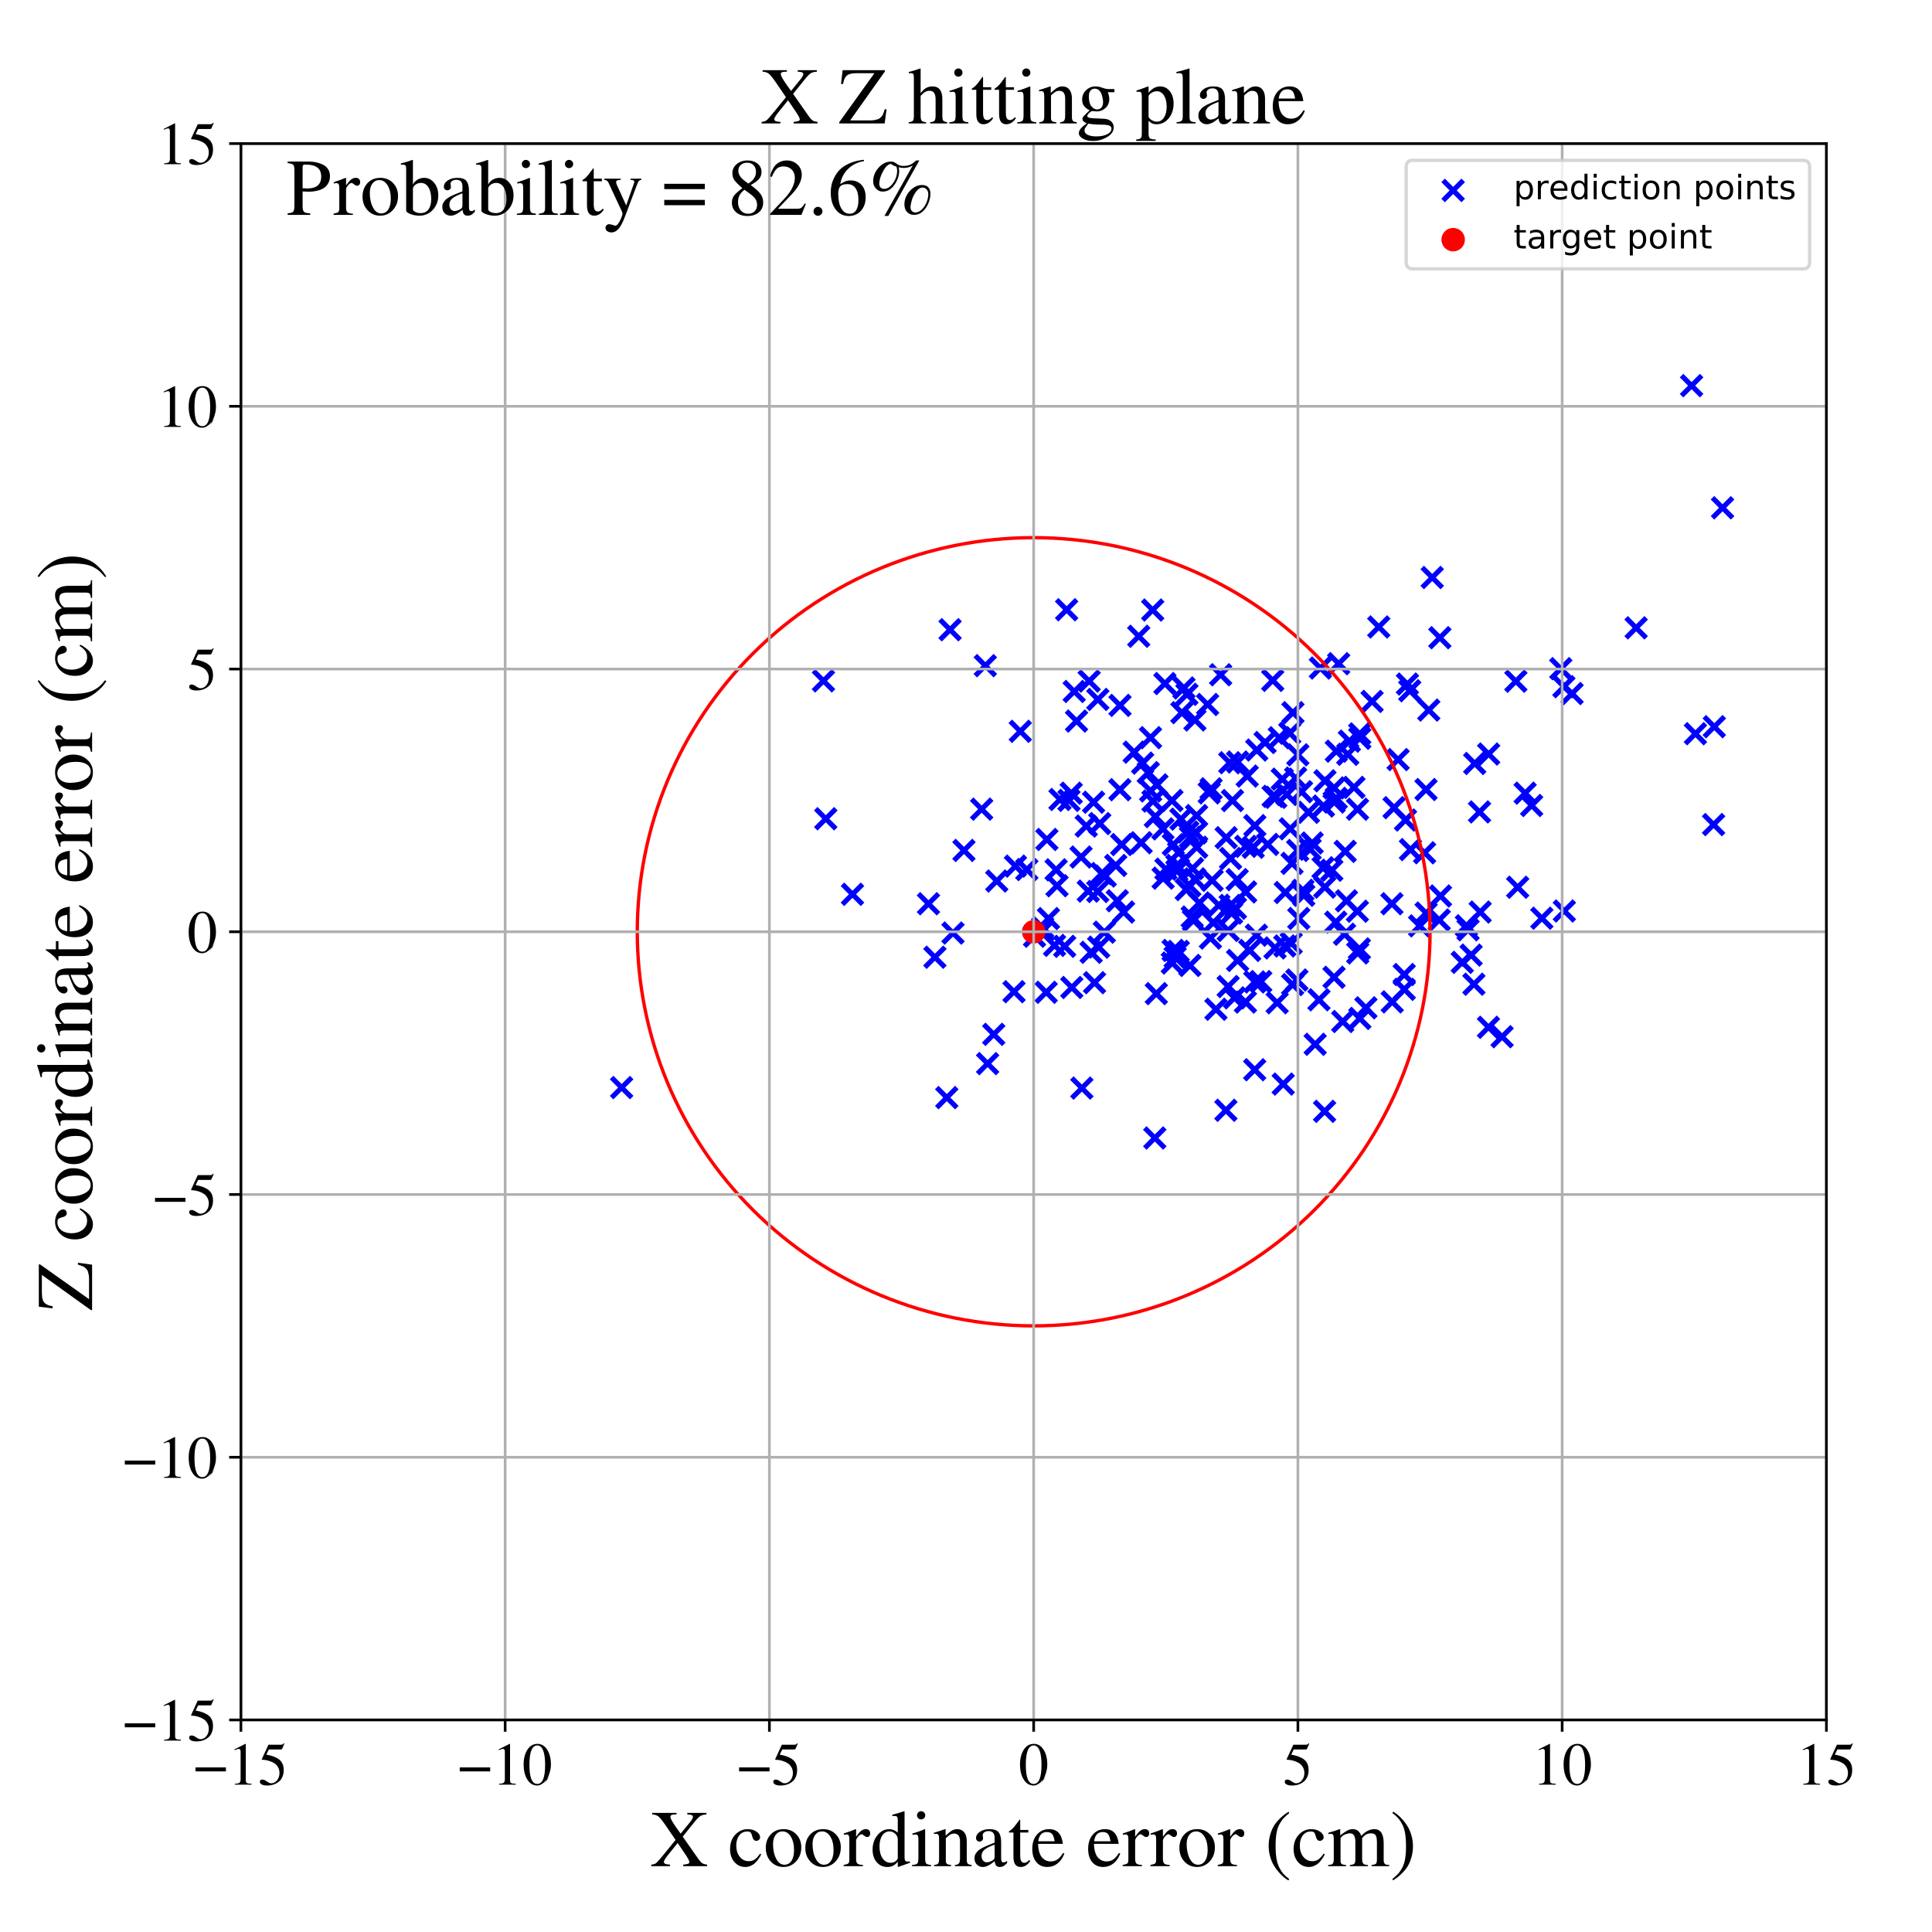 <?xml version="1.0" encoding="utf-8" standalone="no"?>
<!DOCTYPE svg PUBLIC "-//W3C//DTD SVG 1.1//EN"
  "http://www.w3.org/Graphics/SVG/1.1/DTD/svg11.dtd">
<!-- Created with matplotlib (https://matplotlib.org/) -->
<svg height="576pt" version="1.1" viewBox="0 0 576 576" width="576pt" xmlns="http://www.w3.org/2000/svg" xmlns:xlink="http://www.w3.org/1999/xlink">
 <defs>
  <style type="text/css">
*{stroke-linecap:butt;stroke-linejoin:round;}
  </style>
 </defs>
 <g id="figure_1">
  <g id="patch_1">
   <path d="M 0 576 
L 576 576 
L 576 0 
L 0 0 
z
" style="fill:#ffffff;"/>
  </g>
  <g id="axes_1">
   <g id="patch_2">
    <path d="M 71.822 512.784 
L 544.52 512.784 
L 544.52 42.802 
L 71.822 42.802 
z
" style="fill:#ffffff;"/>
   </g>
   <g id="PathCollection_1">
    <defs>
     <path d="M -3 3 
L 3 -3 
M -3 -3 
L 3 3 
" id="mcaaa1456d9" style="stroke:#0000ff;stroke-width:1.5;"/>
    </defs>
    <g clip-path="url(#pcf6ee55fc6)">
     <use style="fill:#0000ff;stroke:#0000ff;stroke-width:1.5;" x="367.168" xlink:href="#mcaaa1456d9" y="272.224"/>
     <use style="fill:#0000ff;stroke:#0000ff;stroke-width:1.5;" x="322.542" xlink:href="#mcaaa1456d9" y="324.395"/>
     <use style="fill:#0000ff;stroke:#0000ff;stroke-width:1.5;" x="310.861" xlink:href="#mcaaa1456d9" y="276.546"/>
     <use style="fill:#0000ff;stroke:#0000ff;stroke-width:1.5;" x="441.1" xlink:href="#mcaaa1456d9" y="242.066"/>
     <use style="fill:#0000ff;stroke:#0000ff;stroke-width:1.5;" x="355.809" xlink:href="#mcaaa1456d9" y="274.409"/>
     <use style="fill:#0000ff;stroke:#0000ff;stroke-width:1.5;" x="447.828" xlink:href="#mcaaa1456d9" y="309.083"/>
     <use style="fill:#0000ff;stroke:#0000ff;stroke-width:1.5;" x="439.425" xlink:href="#mcaaa1456d9" y="293.425"/>
     <use style="fill:#0000ff;stroke:#0000ff;stroke-width:1.5;" x="333.909" xlink:href="#mcaaa1456d9" y="210.311"/>
     <use style="fill:#0000ff;stroke:#0000ff;stroke-width:1.5;" x="318.006" xlink:href="#mcaaa1456d9" y="181.792"/>
     <use style="fill:#0000ff;stroke:#0000ff;stroke-width:1.5;" x="383.19" xlink:href="#mcaaa1456d9" y="266.089"/>
     <use style="fill:#0000ff;stroke:#0000ff;stroke-width:1.5;" x="398.386" xlink:href="#mcaaa1456d9" y="238.015"/>
     <use style="fill:#0000ff;stroke:#0000ff;stroke-width:1.5;" x="404.731" xlink:href="#mcaaa1456d9" y="241.255"/>
     <use style="fill:#0000ff;stroke:#0000ff;stroke-width:1.5;" x="443.767" xlink:href="#mcaaa1456d9" y="306.279"/>
     <use style="fill:#0000ff;stroke:#0000ff;stroke-width:1.5;" x="302.744" xlink:href="#mcaaa1456d9" y="258.223"/>
     <use style="fill:#0000ff;stroke:#0000ff;stroke-width:1.5;" x="386.935" xlink:href="#mcaaa1456d9" y="225.033"/>
     <use style="fill:#0000ff;stroke:#0000ff;stroke-width:1.5;" x="411.063" xlink:href="#mcaaa1456d9" y="186.922"/>
     <use style="fill:#0000ff;stroke:#0000ff;stroke-width:1.5;" x="423.245" xlink:href="#mcaaa1456d9" y="276.033"/>
     <use style="fill:#0000ff;stroke:#0000ff;stroke-width:1.5;" x="284.119" xlink:href="#mcaaa1456d9" y="278.178"/>
     <use style="fill:#0000ff;stroke:#0000ff;stroke-width:1.5;" x="397.726" xlink:href="#mcaaa1456d9" y="291.364"/>
     <use style="fill:#0000ff;stroke:#0000ff;stroke-width:1.5;" x="424.724" xlink:href="#mcaaa1456d9" y="254.245"/>
     <use style="fill:#0000ff;stroke:#0000ff;stroke-width:1.5;" x="374.57" xlink:href="#mcaaa1456d9" y="278.816"/>
     <use style="fill:#0000ff;stroke:#0000ff;stroke-width:1.5;" x="371.371" xlink:href="#mcaaa1456d9" y="265.923"/>
     <use style="fill:#0000ff;stroke:#0000ff;stroke-width:1.5;" x="394.452" xlink:href="#mcaaa1456d9" y="258.713"/>
     <use style="fill:#0000ff;stroke:#0000ff;stroke-width:1.5;" x="314.868" xlink:href="#mcaaa1456d9" y="259.329"/>
     <use style="fill:#0000ff;stroke:#0000ff;stroke-width:1.5;" x="320.955" xlink:href="#mcaaa1456d9" y="214.975"/>
     <use style="fill:#0000ff;stroke:#0000ff;stroke-width:1.5;" x="385.466" xlink:href="#mcaaa1456d9" y="212.475"/>
     <use style="fill:#0000ff;stroke:#0000ff;stroke-width:1.5;" x="402.303" xlink:href="#mcaaa1456d9" y="220.963"/>
     <use style="fill:#0000ff;stroke:#0000ff;stroke-width:1.5;" x="361.725" xlink:href="#mcaaa1456d9" y="275.074"/>
     <use style="fill:#0000ff;stroke:#0000ff;stroke-width:1.5;" x="371.416" xlink:href="#mcaaa1456d9" y="252.329"/>
     <use style="fill:#0000ff;stroke:#0000ff;stroke-width:1.5;" x="278.732" xlink:href="#mcaaa1456d9" y="285.383"/>
     <use style="fill:#0000ff;stroke:#0000ff;stroke-width:1.5;" x="366.878" xlink:href="#mcaaa1456d9" y="255.941"/>
     <use style="fill:#0000ff;stroke:#0000ff;stroke-width:1.5;" x="380.353" xlink:href="#mcaaa1456d9" y="237.706"/>
     <use style="fill:#0000ff;stroke:#0000ff;stroke-width:1.5;" x="510.888" xlink:href="#mcaaa1456d9" y="245.837"/>
     <use style="fill:#0000ff;stroke:#0000ff;stroke-width:1.5;" x="425.97" xlink:href="#mcaaa1456d9" y="211.699"/>
     <use style="fill:#0000ff;stroke:#0000ff;stroke-width:1.5;" x="425.177" xlink:href="#mcaaa1456d9" y="272.221"/>
     <use style="fill:#0000ff;stroke:#0000ff;stroke-width:1.5;" x="323.853" xlink:href="#mcaaa1456d9" y="246.277"/>
     <use style="fill:#0000ff;stroke:#0000ff;stroke-width:1.5;" x="394.573" xlink:href="#mcaaa1456d9" y="240.311"/>
     <use style="fill:#0000ff;stroke:#0000ff;stroke-width:1.5;" x="385.197" xlink:href="#mcaaa1456d9" y="257.395"/>
     <use style="fill:#0000ff;stroke:#0000ff;stroke-width:1.5;" x="437.682" xlink:href="#mcaaa1456d9" y="277.209"/>
     <use style="fill:#0000ff;stroke:#0000ff;stroke-width:1.5;" x="398.404" xlink:href="#mcaaa1456d9" y="223.952"/>
     <use style="fill:#0000ff;stroke:#0000ff;stroke-width:1.5;" x="387.215" xlink:href="#mcaaa1456d9" y="273.83"/>
     <use style="fill:#0000ff;stroke:#0000ff;stroke-width:1.5;" x="328.469" xlink:href="#mcaaa1456d9" y="260.431"/>
     <use style="fill:#0000ff;stroke:#0000ff;stroke-width:1.5;" x="362.514" xlink:href="#mcaaa1456d9" y="300.898"/>
     <use style="fill:#0000ff;stroke:#0000ff;stroke-width:1.5;" x="399.107" xlink:href="#mcaaa1456d9" y="197.869"/>
     <use style="fill:#0000ff;stroke:#0000ff;stroke-width:1.5;" x="353.863" xlink:href="#mcaaa1456d9" y="207.002"/>
     <use style="fill:#0000ff;stroke:#0000ff;stroke-width:1.5;" x="349.503" xlink:href="#mcaaa1456d9" y="287.12"/>
     <use style="fill:#0000ff;stroke:#0000ff;stroke-width:1.5;" x="343.012" xlink:href="#mcaaa1456d9" y="219.924"/>
     <use style="fill:#0000ff;stroke:#0000ff;stroke-width:1.5;" x="368.322" xlink:href="#mcaaa1456d9" y="270.777"/>
     <use style="fill:#0000ff;stroke:#0000ff;stroke-width:1.5;" x="329.239" xlink:href="#mcaaa1456d9" y="277.909"/>
     <use style="fill:#0000ff;stroke:#0000ff;stroke-width:1.5;" x="429.46" xlink:href="#mcaaa1456d9" y="267.124"/>
     <use style="fill:#0000ff;stroke:#0000ff;stroke-width:1.5;" x="393.234" xlink:href="#mcaaa1456d9" y="298.074"/>
     <use style="fill:#0000ff;stroke:#0000ff;stroke-width:1.5;" x="429.274" xlink:href="#mcaaa1456d9" y="190.126"/>
     <use style="fill:#0000ff;stroke:#0000ff;stroke-width:1.5;" x="368.042" xlink:href="#mcaaa1456d9" y="297.496"/>
     <use style="fill:#0000ff;stroke:#0000ff;stroke-width:1.5;" x="400.312" xlink:href="#mcaaa1456d9" y="304.546"/>
     <use style="fill:#0000ff;stroke:#0000ff;stroke-width:1.5;" x="401.428" xlink:href="#mcaaa1456d9" y="268.566"/>
     <use style="fill:#0000ff;stroke:#0000ff;stroke-width:1.5;" x="366.78" xlink:href="#mcaaa1456d9" y="269.943"/>
     <use style="fill:#0000ff;stroke:#0000ff;stroke-width:1.5;" x="360.511" xlink:href="#mcaaa1456d9" y="236.386"/>
     <use style="fill:#0000ff;stroke:#0000ff;stroke-width:1.5;" x="391.204" xlink:href="#mcaaa1456d9" y="251.332"/>
     <use style="fill:#0000ff;stroke:#0000ff;stroke-width:1.5;" x="377.948" xlink:href="#mcaaa1456d9" y="251.745"/>
     <use style="fill:#0000ff;stroke:#0000ff;stroke-width:1.5;" x="425.15" xlink:href="#mcaaa1456d9" y="235.388"/>
     <use style="fill:#0000ff;stroke:#0000ff;stroke-width:1.5;" x="419.033" xlink:href="#mcaaa1456d9" y="244.481"/>
     <use style="fill:#0000ff;stroke:#0000ff;stroke-width:1.5;" x="383.651" xlink:href="#mcaaa1456d9" y="236.856"/>
     <use style="fill:#0000ff;stroke:#0000ff;stroke-width:1.5;" x="282.271" xlink:href="#mcaaa1456d9" y="327.236"/>
     <use style="fill:#0000ff;stroke:#0000ff;stroke-width:1.5;" x="418.665" xlink:href="#mcaaa1456d9" y="294.961"/>
     <use style="fill:#0000ff;stroke:#0000ff;stroke-width:1.5;" x="394.907" xlink:href="#mcaaa1456d9" y="331.332"/>
     <use style="fill:#0000ff;stroke:#0000ff;stroke-width:1.5;" x="366.182" xlink:href="#mcaaa1456d9" y="277.389"/>
     <use style="fill:#0000ff;stroke:#0000ff;stroke-width:1.5;" x="287.391" xlink:href="#mcaaa1456d9" y="253.547"/>
     <use style="fill:#0000ff;stroke:#0000ff;stroke-width:1.5;" x="441.293" xlink:href="#mcaaa1456d9" y="271.916"/>
     <use style="fill:#0000ff;stroke:#0000ff;stroke-width:1.5;" x="437.182" xlink:href="#mcaaa1456d9" y="276.009"/>
     <use style="fill:#0000ff;stroke:#0000ff;stroke-width:1.5;" x="388.029" xlink:href="#mcaaa1456d9" y="236.035"/>
     <use style="fill:#0000ff;stroke:#0000ff;stroke-width:1.5;" x="375.876" xlink:href="#mcaaa1456d9" y="292.64"/>
     <use style="fill:#0000ff;stroke:#0000ff;stroke-width:1.5;" x="356.743" xlink:href="#mcaaa1456d9" y="243.148"/>
     <use style="fill:#0000ff;stroke:#0000ff;stroke-width:1.5;" x="420.292" xlink:href="#mcaaa1456d9" y="205.937"/>
     <use style="fill:#0000ff;stroke:#0000ff;stroke-width:1.5;" x="245.506" xlink:href="#mcaaa1456d9" y="202.984"/>
     <use style="fill:#0000ff;stroke:#0000ff;stroke-width:1.5;" x="439.667" xlink:href="#mcaaa1456d9" y="227.614"/>
     <use style="fill:#0000ff;stroke:#0000ff;stroke-width:1.5;" x="318.699" xlink:href="#mcaaa1456d9" y="238.623"/>
     <use style="fill:#0000ff;stroke:#0000ff;stroke-width:1.5;" x="304.186" xlink:href="#mcaaa1456d9" y="218.035"/>
     <use style="fill:#0000ff;stroke:#0000ff;stroke-width:1.5;" x="329.51" xlink:href="#mcaaa1456d9" y="261.187"/>
     <use style="fill:#0000ff;stroke:#0000ff;stroke-width:1.5;" x="414.979" xlink:href="#mcaaa1456d9" y="269.436"/>
     <use style="fill:#0000ff;stroke:#0000ff;stroke-width:1.5;" x="388.696" xlink:href="#mcaaa1456d9" y="266.919"/>
     <use style="fill:#0000ff;stroke:#0000ff;stroke-width:1.5;" x="371.838" xlink:href="#mcaaa1456d9" y="231.375"/>
     <use style="fill:#0000ff;stroke:#0000ff;stroke-width:1.5;" x="386.879" xlink:href="#mcaaa1456d9" y="253.557"/>
     <use style="fill:#0000ff;stroke:#0000ff;stroke-width:1.5;" x="363.914" xlink:href="#mcaaa1456d9" y="201.174"/>
     <use style="fill:#0000ff;stroke:#0000ff;stroke-width:1.5;" x="308.428" xlink:href="#mcaaa1456d9" y="279.134"/>
     <use style="fill:#0000ff;stroke:#0000ff;stroke-width:1.5;" x="343.741" xlink:href="#mcaaa1456d9" y="238.83"/>
     <use style="fill:#0000ff;stroke:#0000ff;stroke-width:1.5;" x="569.064" xlink:href="#mcaaa1456d9" y="189.594"/>
     <use style="fill:#0000ff;stroke:#0000ff;stroke-width:1.5;" x="511.097" xlink:href="#mcaaa1456d9" y="216.657"/>
     <use style="fill:#0000ff;stroke:#0000ff;stroke-width:1.5;" x="350.868" xlink:href="#mcaaa1456d9" y="259.647"/>
     <use style="fill:#0000ff;stroke:#0000ff;stroke-width:1.5;" x="365.485" xlink:href="#mcaaa1456d9" y="331.018"/>
     <use style="fill:#0000ff;stroke:#0000ff;stroke-width:1.5;" x="365.564" xlink:href="#mcaaa1456d9" y="249.749"/>
     <use style="fill:#0000ff;stroke:#0000ff;stroke-width:1.5;" x="355.433" xlink:href="#mcaaa1456d9" y="273.395"/>
     <use style="fill:#0000ff;stroke:#0000ff;stroke-width:1.5;" x="320.264" xlink:href="#mcaaa1456d9" y="206.153"/>
     <use style="fill:#0000ff;stroke:#0000ff;stroke-width:1.5;" x="416.825" xlink:href="#mcaaa1456d9" y="226.453"/>
     <use style="fill:#0000ff;stroke:#0000ff;stroke-width:1.5;" x="344.918" xlink:href="#mcaaa1456d9" y="233.993"/>
     <use style="fill:#0000ff;stroke:#0000ff;stroke-width:1.5;" x="333.879" xlink:href="#mcaaa1456d9" y="235.44"/>
     <use style="fill:#0000ff;stroke:#0000ff;stroke-width:1.5;" x="316.02" xlink:href="#mcaaa1456d9" y="238.351"/>
     <use style="fill:#0000ff;stroke:#0000ff;stroke-width:1.5;" x="386.651" xlink:href="#mcaaa1456d9" y="292.176"/>
     <use style="fill:#0000ff;stroke:#0000ff;stroke-width:1.5;" x="426.999" xlink:href="#mcaaa1456d9" y="172.171"/>
     <use style="fill:#0000ff;stroke:#0000ff;stroke-width:1.5;" x="360.031" xlink:href="#mcaaa1456d9" y="210.031"/>
     <use style="fill:#0000ff;stroke:#0000ff;stroke-width:1.5;" x="394.969" xlink:href="#mcaaa1456d9" y="264.485"/>
     <use style="fill:#0000ff;stroke:#0000ff;stroke-width:1.5;" x="468.697" xlink:href="#mcaaa1456d9" y="206.77"/>
     <use style="fill:#0000ff;stroke:#0000ff;stroke-width:1.5;" x="415.632" xlink:href="#mcaaa1456d9" y="240.796"/>
     <use style="fill:#0000ff;stroke:#0000ff;stroke-width:1.5;" x="384.959" xlink:href="#mcaaa1456d9" y="281.211"/>
     <use style="fill:#0000ff;stroke:#0000ff;stroke-width:1.5;" x="438.599" xlink:href="#mcaaa1456d9" y="284.755"/>
     <use style="fill:#0000ff;stroke:#0000ff;stroke-width:1.5;" x="466.388" xlink:href="#mcaaa1456d9" y="271.598"/>
     <use style="fill:#0000ff;stroke:#0000ff;stroke-width:1.5;" x="381.409" xlink:href="#mcaaa1456d9" y="219.941"/>
     <use style="fill:#0000ff;stroke:#0000ff;stroke-width:1.5;" x="314.397" xlink:href="#mcaaa1456d9" y="281.854"/>
     <use style="fill:#0000ff;stroke:#0000ff;stroke-width:1.5;" x="340.218" xlink:href="#mcaaa1456d9" y="251.25"/>
     <use style="fill:#0000ff;stroke:#0000ff;stroke-width:1.5;" x="404.787" xlink:href="#mcaaa1456d9" y="284.116"/>
     <use style="fill:#0000ff;stroke:#0000ff;stroke-width:1.5;" x="354.117" xlink:href="#mcaaa1456d9" y="248.065"/>
     <use style="fill:#0000ff;stroke:#0000ff;stroke-width:1.5;" x="354.725" xlink:href="#mcaaa1456d9" y="264.113"/>
     <use style="fill:#0000ff;stroke:#0000ff;stroke-width:1.5;" x="465.331" xlink:href="#mcaaa1456d9" y="199.357"/>
     <use style="fill:#0000ff;stroke:#0000ff;stroke-width:1.5;" x="401.06" xlink:href="#mcaaa1456d9" y="253.829"/>
     <use style="fill:#0000ff;stroke:#0000ff;stroke-width:1.5;" x="397.731" xlink:href="#mcaaa1456d9" y="234.899"/>
     <use style="fill:#0000ff;stroke:#0000ff;stroke-width:1.5;" x="319.539" xlink:href="#mcaaa1456d9" y="294.405"/>
     <use style="fill:#0000ff;stroke:#0000ff;stroke-width:1.5;" x="356.255" xlink:href="#mcaaa1456d9" y="214.649"/>
     <use style="fill:#0000ff;stroke:#0000ff;stroke-width:1.5;" x="293.756" xlink:href="#mcaaa1456d9" y="198.459"/>
     <use style="fill:#0000ff;stroke:#0000ff;stroke-width:1.5;" x="349.744" xlink:href="#mcaaa1456d9" y="283.364"/>
     <use style="fill:#0000ff;stroke:#0000ff;stroke-width:1.5;" x="384.671" xlink:href="#mcaaa1456d9" y="247.097"/>
     <use style="fill:#0000ff;stroke:#0000ff;stroke-width:1.5;" x="319.376" xlink:href="#mcaaa1456d9" y="236.475"/>
     <use style="fill:#0000ff;stroke:#0000ff;stroke-width:1.5;" x="327.551" xlink:href="#mcaaa1456d9" y="282.371"/>
     <use style="fill:#0000ff;stroke:#0000ff;stroke-width:1.5;" x="398.234" xlink:href="#mcaaa1456d9" y="274.934"/>
     <use style="fill:#0000ff;stroke:#0000ff;stroke-width:1.5;" x="368.962" xlink:href="#mcaaa1456d9" y="227.185"/>
     <use style="fill:#0000ff;stroke:#0000ff;stroke-width:1.5;" x="374.073" xlink:href="#mcaaa1456d9" y="318.93"/>
     <use style="fill:#0000ff;stroke:#0000ff;stroke-width:1.5;" x="343.04" xlink:href="#mcaaa1456d9" y="235.808"/>
     <use style="fill:#0000ff;stroke:#0000ff;stroke-width:1.5;" x="343.664" xlink:href="#mcaaa1456d9" y="181.878"/>
     <use style="fill:#0000ff;stroke:#0000ff;stroke-width:1.5;" x="363.371" xlink:href="#mcaaa1456d9" y="269.892"/>
     <use style="fill:#0000ff;stroke:#0000ff;stroke-width:1.5;" x="352.978" xlink:href="#mcaaa1456d9" y="205.113"/>
     <use style="fill:#0000ff;stroke:#0000ff;stroke-width:1.5;" x="368.97" xlink:href="#mcaaa1456d9" y="286.341"/>
     <use style="fill:#0000ff;stroke:#0000ff;stroke-width:1.5;" x="344.288" xlink:href="#mcaaa1456d9" y="339.28"/>
     <use style="fill:#0000ff;stroke:#0000ff;stroke-width:1.5;" x="357.565" xlink:href="#mcaaa1456d9" y="269.208"/>
     <use style="fill:#0000ff;stroke:#0000ff;stroke-width:1.5;" x="185.332" xlink:href="#mcaaa1456d9" y="324.245"/>
     <use style="fill:#0000ff;stroke:#0000ff;stroke-width:1.5;" x="326.031" xlink:href="#mcaaa1456d9" y="239.169"/>
     <use style="fill:#0000ff;stroke:#0000ff;stroke-width:1.5;" x="419.605" xlink:href="#mcaaa1456d9" y="203.943"/>
     <use style="fill:#0000ff;stroke:#0000ff;stroke-width:1.5;" x="327.301" xlink:href="#mcaaa1456d9" y="208.523"/>
     <use style="fill:#0000ff;stroke:#0000ff;stroke-width:1.5;" x="382.577" xlink:href="#mcaaa1456d9" y="323.201"/>
     <use style="fill:#0000ff;stroke:#0000ff;stroke-width:1.5;" x="349.399" xlink:href="#mcaaa1456d9" y="238.663"/>
     <use style="fill:#0000ff;stroke:#0000ff;stroke-width:1.5;" x="366.634" xlink:href="#mcaaa1456d9" y="227.4"/>
     <use style="fill:#0000ff;stroke:#0000ff;stroke-width:1.5;" x="403.661" xlink:href="#mcaaa1456d9" y="234.746"/>
     <use style="fill:#0000ff;stroke:#0000ff;stroke-width:1.5;" x="351.384" xlink:href="#mcaaa1456d9" y="254.216"/>
     <use style="fill:#0000ff;stroke:#0000ff;stroke-width:1.5;" x="322.303" xlink:href="#mcaaa1456d9" y="255.518"/>
     <use style="fill:#0000ff;stroke:#0000ff;stroke-width:1.5;" x="254.156" xlink:href="#mcaaa1456d9" y="266.625"/>
     <use style="fill:#0000ff;stroke:#0000ff;stroke-width:1.5;" x="327.275" xlink:href="#mcaaa1456d9" y="265.788"/>
     <use style="fill:#0000ff;stroke:#0000ff;stroke-width:1.5;" x="296.267" xlink:href="#mcaaa1456d9" y="308.375"/>
     <use style="fill:#0000ff;stroke:#0000ff;stroke-width:1.5;" x="356.209" xlink:href="#mcaaa1456d9" y="262.026"/>
     <use style="fill:#0000ff;stroke:#0000ff;stroke-width:1.5;" x="429.084" xlink:href="#mcaaa1456d9" y="274.276"/>
     <use style="fill:#0000ff;stroke:#0000ff;stroke-width:1.5;" x="452.472" xlink:href="#mcaaa1456d9" y="264.521"/>
     <use style="fill:#0000ff;stroke:#0000ff;stroke-width:1.5;" x="283.252" xlink:href="#mcaaa1456d9" y="187.74"/>
     <use style="fill:#0000ff;stroke:#0000ff;stroke-width:1.5;" x="347.299" xlink:href="#mcaaa1456d9" y="203.791"/>
     <use style="fill:#0000ff;stroke:#0000ff;stroke-width:1.5;" x="395.019" xlink:href="#mcaaa1456d9" y="232.79"/>
     <use style="fill:#0000ff;stroke:#0000ff;stroke-width:1.5;" x="374.116" xlink:href="#mcaaa1456d9" y="292.756"/>
     <use style="fill:#0000ff;stroke:#0000ff;stroke-width:1.5;" x="346.769" xlink:href="#mcaaa1456d9" y="261.809"/>
     <use style="fill:#0000ff;stroke:#0000ff;stroke-width:1.5;" x="342.343" xlink:href="#mcaaa1456d9" y="230.35"/>
     <use style="fill:#0000ff;stroke:#0000ff;stroke-width:1.5;" x="315.133" xlink:href="#mcaaa1456d9" y="264.069"/>
     <use style="fill:#0000ff;stroke:#0000ff;stroke-width:1.5;" x="346.707" xlink:href="#mcaaa1456d9" y="247.125"/>
     <use style="fill:#0000ff;stroke:#0000ff;stroke-width:1.5;" x="456.642" xlink:href="#mcaaa1456d9" y="240.147"/>
     <use style="fill:#0000ff;stroke:#0000ff;stroke-width:1.5;" x="407.226" xlink:href="#mcaaa1456d9" y="300.469"/>
     <use style="fill:#0000ff;stroke:#0000ff;stroke-width:1.5;" x="374.683" xlink:href="#mcaaa1456d9" y="223.612"/>
     <use style="fill:#0000ff;stroke:#0000ff;stroke-width:1.5;" x="379.442" xlink:href="#mcaaa1456d9" y="202.847"/>
     <use style="fill:#0000ff;stroke:#0000ff;stroke-width:1.5;" x="405.283" xlink:href="#mcaaa1456d9" y="282.89"/>
     <use style="fill:#0000ff;stroke:#0000ff;stroke-width:1.5;" x="366.159" xlink:href="#mcaaa1456d9" y="294.123"/>
     <use style="fill:#0000ff;stroke:#0000ff;stroke-width:1.5;" x="327.877" xlink:href="#mcaaa1456d9" y="245.534"/>
     <use style="fill:#0000ff;stroke:#0000ff;stroke-width:1.5;" x="361.379" xlink:href="#mcaaa1456d9" y="262.464"/>
     <use style="fill:#0000ff;stroke:#0000ff;stroke-width:1.5;" x="513.553" xlink:href="#mcaaa1456d9" y="151.391"/>
     <use style="fill:#0000ff;stroke:#0000ff;stroke-width:1.5;" x="344.453" xlink:href="#mcaaa1456d9" y="243.466"/>
     <use style="fill:#0000ff;stroke:#0000ff;stroke-width:1.5;" x="312.112" xlink:href="#mcaaa1456d9" y="250.279"/>
     <use style="fill:#0000ff;stroke:#0000ff;stroke-width:1.5;" x="377.169" xlink:href="#mcaaa1456d9" y="221.376"/>
     <use style="fill:#0000ff;stroke:#0000ff;stroke-width:1.5;" x="388.453" xlink:href="#mcaaa1456d9" y="265.441"/>
     <use style="fill:#0000ff;stroke:#0000ff;stroke-width:1.5;" x="655.266" xlink:href="#mcaaa1456d9" y="220.643"/>
     <use style="fill:#0000ff;stroke:#0000ff;stroke-width:1.5;" x="400.852" xlink:href="#mcaaa1456d9" y="278.533"/>
     <use style="fill:#0000ff;stroke:#0000ff;stroke-width:1.5;" x="401.815" xlink:href="#mcaaa1456d9" y="224.885"/>
     <use style="fill:#0000ff;stroke:#0000ff;stroke-width:1.5;" x="294.447" xlink:href="#mcaaa1456d9" y="317.099"/>
     <use style="fill:#0000ff;stroke:#0000ff;stroke-width:1.5;" x="435.953" xlink:href="#mcaaa1456d9" y="286.912"/>
     <use style="fill:#0000ff;stroke:#0000ff;stroke-width:1.5;" x="415.074" xlink:href="#mcaaa1456d9" y="298.695"/>
     <use style="fill:#0000ff;stroke:#0000ff;stroke-width:1.5;" x="311.91" xlink:href="#mcaaa1456d9" y="295.84"/>
     <use style="fill:#0000ff;stroke:#0000ff;stroke-width:1.5;" x="325.307" xlink:href="#mcaaa1456d9" y="283.914"/>
     <use style="fill:#0000ff;stroke:#0000ff;stroke-width:1.5;" x="352.354" xlink:href="#mcaaa1456d9" y="212.462"/>
     <use style="fill:#0000ff;stroke:#0000ff;stroke-width:1.5;" x="350.862" xlink:href="#mcaaa1456d9" y="258.03"/>
     <use style="fill:#0000ff;stroke:#0000ff;stroke-width:1.5;" x="354.763" xlink:href="#mcaaa1456d9" y="287.832"/>
     <use style="fill:#0000ff;stroke:#0000ff;stroke-width:1.5;" x="404.682" xlink:href="#mcaaa1456d9" y="271.667"/>
     <use style="fill:#0000ff;stroke:#0000ff;stroke-width:1.5;" x="397.063" xlink:href="#mcaaa1456d9" y="259.452"/>
     <use style="fill:#0000ff;stroke:#0000ff;stroke-width:1.5;" x="383.053" xlink:href="#mcaaa1456d9" y="282.022"/>
     <use style="fill:#0000ff;stroke:#0000ff;stroke-width:1.5;" x="386.277" xlink:href="#mcaaa1456d9" y="231.97"/>
     <use style="fill:#0000ff;stroke:#0000ff;stroke-width:1.5;" x="385.376" xlink:href="#mcaaa1456d9" y="293.54"/>
     <use style="fill:#0000ff;stroke:#0000ff;stroke-width:1.5;" x="276.814" xlink:href="#mcaaa1456d9" y="269.436"/>
     <use style="fill:#0000ff;stroke:#0000ff;stroke-width:1.5;" x="397.777" xlink:href="#mcaaa1456d9" y="239.115"/>
     <use style="fill:#0000ff;stroke:#0000ff;stroke-width:1.5;" x="311.018" xlink:href="#mcaaa1456d9" y="277.395"/>
     <use style="fill:#0000ff;stroke:#0000ff;stroke-width:1.5;" x="505.466" xlink:href="#mcaaa1456d9" y="218.746"/>
     <use style="fill:#0000ff;stroke:#0000ff;stroke-width:1.5;" x="355.545" xlink:href="#mcaaa1456d9" y="258.931"/>
     <use style="fill:#0000ff;stroke:#0000ff;stroke-width:1.5;" x="347.603" xlink:href="#mcaaa1456d9" y="259.112"/>
     <use style="fill:#0000ff;stroke:#0000ff;stroke-width:1.5;" x="326.322" xlink:href="#mcaaa1456d9" y="292.974"/>
     <use style="fill:#0000ff;stroke:#0000ff;stroke-width:1.5;" x="334.411" xlink:href="#mcaaa1456d9" y="251.795"/>
     <use style="fill:#0000ff;stroke:#0000ff;stroke-width:1.5;" x="317.417" xlink:href="#mcaaa1456d9" y="282.137"/>
     <use style="fill:#0000ff;stroke:#0000ff;stroke-width:1.5;" x="367.444" xlink:href="#mcaaa1456d9" y="238.671"/>
     <use style="fill:#0000ff;stroke:#0000ff;stroke-width:1.5;" x="390.591" xlink:href="#mcaaa1456d9" y="253.191"/>
     <use style="fill:#0000ff;stroke:#0000ff;stroke-width:1.5;" x="349.812" xlink:href="#mcaaa1456d9" y="251.811"/>
     <use style="fill:#0000ff;stroke:#0000ff;stroke-width:1.5;" x="350.351" xlink:href="#mcaaa1456d9" y="285.425"/>
     <use style="fill:#0000ff;stroke:#0000ff;stroke-width:1.5;" x="451.934" xlink:href="#mcaaa1456d9" y="203.094"/>
     <use style="fill:#0000ff;stroke:#0000ff;stroke-width:1.5;" x="352.078" xlink:href="#mcaaa1456d9" y="244.217"/>
     <use style="fill:#0000ff;stroke:#0000ff;stroke-width:1.5;" x="356.543" xlink:href="#mcaaa1456d9" y="248.324"/>
     <use style="fill:#0000ff;stroke:#0000ff;stroke-width:1.5;" x="371.309" xlink:href="#mcaaa1456d9" y="298.754"/>
     <use style="fill:#0000ff;stroke:#0000ff;stroke-width:1.5;" x="297.175" xlink:href="#mcaaa1456d9" y="262.665"/>
     <use style="fill:#0000ff;stroke:#0000ff;stroke-width:1.5;" x="392.101" xlink:href="#mcaaa1456d9" y="311.342"/>
     <use style="fill:#0000ff;stroke:#0000ff;stroke-width:1.5;" x="580.729" xlink:href="#mcaaa1456d9" y="208.607"/>
     <use style="fill:#0000ff;stroke:#0000ff;stroke-width:1.5;" x="339.499" xlink:href="#mcaaa1456d9" y="189.7"/>
     <use style="fill:#0000ff;stroke:#0000ff;stroke-width:1.5;" x="354.913" xlink:href="#mcaaa1456d9" y="249.629"/>
     <use style="fill:#0000ff;stroke:#0000ff;stroke-width:1.5;" x="344.741" xlink:href="#mcaaa1456d9" y="296.235"/>
     <use style="fill:#0000ff;stroke:#0000ff;stroke-width:1.5;" x="379.561" xlink:href="#mcaaa1456d9" y="237.424"/>
     <use style="fill:#0000ff;stroke:#0000ff;stroke-width:1.5;" x="443.822" xlink:href="#mcaaa1456d9" y="224.804"/>
     <use style="fill:#0000ff;stroke:#0000ff;stroke-width:1.5;" x="454.696" xlink:href="#mcaaa1456d9" y="236.466"/>
     <use style="fill:#0000ff;stroke:#0000ff;stroke-width:1.5;" x="405.411" xlink:href="#mcaaa1456d9" y="303.629"/>
     <use style="fill:#0000ff;stroke:#0000ff;stroke-width:1.5;" x="390.096" xlink:href="#mcaaa1456d9" y="242.181"/>
     <use style="fill:#0000ff;stroke:#0000ff;stroke-width:1.5;" x="356.778" xlink:href="#mcaaa1456d9" y="252.595"/>
     <use style="fill:#0000ff;stroke:#0000ff;stroke-width:1.5;" x="466.249" xlink:href="#mcaaa1456d9" y="204.731"/>
     <use style="fill:#0000ff;stroke:#0000ff;stroke-width:1.5;" x="380.772" xlink:href="#mcaaa1456d9" y="298.959"/>
     <use style="fill:#0000ff;stroke:#0000ff;stroke-width:1.5;" x="420.508" xlink:href="#mcaaa1456d9" y="253.293"/>
     <use style="fill:#0000ff;stroke:#0000ff;stroke-width:1.5;" x="246.196" xlink:href="#mcaaa1456d9" y="244.1"/>
     <use style="fill:#0000ff;stroke:#0000ff;stroke-width:1.5;" x="418.651" xlink:href="#mcaaa1456d9" y="290.539"/>
     <use style="fill:#0000ff;stroke:#0000ff;stroke-width:1.5;" x="384.523" xlink:href="#mcaaa1456d9" y="218.585"/>
     <use style="fill:#0000ff;stroke:#0000ff;stroke-width:1.5;" x="372.585" xlink:href="#mcaaa1456d9" y="283.348"/>
     <use style="fill:#0000ff;stroke:#0000ff;stroke-width:1.5;" x="324.721" xlink:href="#mcaaa1456d9" y="203.057"/>
     <use style="fill:#0000ff;stroke:#0000ff;stroke-width:1.5;" x="368.84" xlink:href="#mcaaa1456d9" y="262.247"/>
     <use style="fill:#0000ff;stroke:#0000ff;stroke-width:1.5;" x="409.07" xlink:href="#mcaaa1456d9" y="209.116"/>
     <use style="fill:#0000ff;stroke:#0000ff;stroke-width:1.5;" x="292.67" xlink:href="#mcaaa1456d9" y="241.237"/>
     <use style="fill:#0000ff;stroke:#0000ff;stroke-width:1.5;" x="373.625" xlink:href="#mcaaa1456d9" y="252.606"/>
     <use style="fill:#0000ff;stroke:#0000ff;stroke-width:1.5;" x="334.976" xlink:href="#mcaaa1456d9" y="271.915"/>
     <use style="fill:#0000ff;stroke:#0000ff;stroke-width:1.5;" x="302.312" xlink:href="#mcaaa1456d9" y="295.665"/>
     <use style="fill:#0000ff;stroke:#0000ff;stroke-width:1.5;" x="312.587" xlink:href="#mcaaa1456d9" y="273.864"/>
     <use style="fill:#0000ff;stroke:#0000ff;stroke-width:1.5;" x="361.075" xlink:href="#mcaaa1456d9" y="235.174"/>
     <use style="fill:#0000ff;stroke:#0000ff;stroke-width:1.5;" x="393.655" xlink:href="#mcaaa1456d9" y="199.166"/>
     <use style="fill:#0000ff;stroke:#0000ff;stroke-width:1.5;" x="324.453" xlink:href="#mcaaa1456d9" y="265.669"/>
     <use style="fill:#0000ff;stroke:#0000ff;stroke-width:1.5;" x="374.11" xlink:href="#mcaaa1456d9" y="246.143"/>
     <use style="fill:#0000ff;stroke:#0000ff;stroke-width:1.5;" x="333.107" xlink:href="#mcaaa1456d9" y="268.551"/>
     <use style="fill:#0000ff;stroke:#0000ff;stroke-width:1.5;" x="382.29" xlink:href="#mcaaa1456d9" y="232.289"/>
     <use style="fill:#0000ff;stroke:#0000ff;stroke-width:1.5;" x="405.399" xlink:href="#mcaaa1456d9" y="220.1"/>
     <use style="fill:#0000ff;stroke:#0000ff;stroke-width:1.5;" x="338.137" xlink:href="#mcaaa1456d9" y="224.25"/>
     <use style="fill:#0000ff;stroke:#0000ff;stroke-width:1.5;" x="380.129" xlink:href="#mcaaa1456d9" y="282.616"/>
     <use style="fill:#0000ff;stroke:#0000ff;stroke-width:1.5;" x="340.655" xlink:href="#mcaaa1456d9" y="227.518"/>
     <use style="fill:#0000ff;stroke:#0000ff;stroke-width:1.5;" x="351.292" xlink:href="#mcaaa1456d9" y="283.645"/>
     <use style="fill:#0000ff;stroke:#0000ff;stroke-width:1.5;" x="353.659" xlink:href="#mcaaa1456d9" y="265.216"/>
     <use style="fill:#0000ff;stroke:#0000ff;stroke-width:1.5;" x="459.68" xlink:href="#mcaaa1456d9" y="273.752"/>
     <use style="fill:#0000ff;stroke:#0000ff;stroke-width:1.5;" x="360.869" xlink:href="#mcaaa1456d9" y="279.677"/>
     <use style="fill:#0000ff;stroke:#0000ff;stroke-width:1.5;" x="332.638" xlink:href="#mcaaa1456d9" y="258.017"/>
     <use style="fill:#0000ff;stroke:#0000ff;stroke-width:1.5;" x="405.384" xlink:href="#mcaaa1456d9" y="218.795"/>
     <use style="fill:#0000ff;stroke:#0000ff;stroke-width:1.5;" x="487.79" xlink:href="#mcaaa1456d9" y="187.183"/>
     <use style="fill:#0000ff;stroke:#0000ff;stroke-width:1.5;" x="306.133" xlink:href="#mcaaa1456d9" y="259.247"/>
     <use style="fill:#0000ff;stroke:#0000ff;stroke-width:1.5;" x="504.327" xlink:href="#mcaaa1456d9" y="114.975"/>
    </g>
   </g>
   <g id="PathCollection_2">
    <defs>
     <path d="M 0 3 
C 0.796 3 1.559 2.684 2.121 2.121 
C 2.684 1.559 3 0.796 3 0 
C 3 -0.796 2.684 -1.559 2.121 -2.121 
C 1.559 -2.684 0.796 -3 0 -3 
C -0.796 -3 -1.559 -2.684 -2.121 -2.121 
C -2.684 -1.559 -3 -0.796 -3 0 
C -3 0.796 -2.684 1.559 -2.121 2.121 
C -1.559 2.684 -0.796 3 0 3 
z
" id="m66cdee7aa6" style="stroke:#ff0000;"/>
    </defs>
    <g clip-path="url(#pcf6ee55fc6)">
     <use style="fill:#ff0000;stroke:#ff0000;" x="308.171" xlink:href="#m66cdee7aa6" y="277.793"/>
    </g>
   </g>
   <g id="patch_3">
    <path clip-path="url(#pcf6ee55fc6)" d="M 308.171 395.288 
C 339.511 395.288 369.572 382.908 391.733 360.875 
C 413.894 338.841 426.346 308.953 426.346 277.793 
C 426.346 246.633 413.894 216.745 391.733 194.711 
C 369.572 172.677 339.511 160.297 308.171 160.297 
C 276.831 160.297 246.77 172.677 224.609 194.711 
C 202.448 216.745 189.997 246.633 189.997 277.793 
C 189.997 308.953 202.448 338.841 224.609 360.875 
C 246.77 382.908 276.831 395.288 308.171 395.288 
z
" style="fill:none;stroke:#ff0000;stroke-linejoin:miter;"/>
   </g>
   <g id="matplotlib.axis_1">
    <g id="xtick_1">
     <g id="line2d_1">
      <path clip-path="url(#pcf6ee55fc6)" d="M 71.822 512.784 
L 71.822 42.802 
" style="fill:none;stroke:#b0b0b0;stroke-linecap:square;stroke-width:0.8;"/>
     </g>
     <g id="line2d_2">
      <defs>
       <path d="M 0 0 
L 0 3.5 
" id="m039556e972" style="stroke:#000000;stroke-width:0.8;"/>
      </defs>
      <g>
       <use style="stroke:#000000;stroke-width:0.8;" x="71.822" xlink:href="#m039556e972" y="512.784"/>
      </g>
     </g>
     <g id="text_1">
      <!-- −15 -->
      <defs>
       <path d="M 3 22 
L 3 28.594 
L 53.406 28.594 
L 53.406 22 
z
" id="FreeSerif-8722"/>
       <path d="M 18.297 59.297 
Q 16.5 59.297 11.094 57.094 
L 11.094 58.5 
L 29.094 67.594 
L 29.906 67.406 
L 29.906 7.406 
Q 29.906 3.797 31.703 2.688 
Q 33.5 1.594 39.406 1.5 
L 39.406 0 
L 11.797 0 
L 11.797 1.5 
Q 17.406 1.703 19.344 3.141 
Q 21.297 4.594 21.297 9.297 
L 21.297 54.594 
Q 21.297 59.297 18.297 59.297 
z
" id="FreeSerif-49"/>
       <path d="M 35.703 19.406 
Q 35.703 24.703 33.344 28.797 
Q 31 32.906 27.641 35.156 
Q 24.297 37.406 20.141 38.844 
Q 16 40.297 12.953 40.75 
Q 9.906 41.203 7.594 41.203 
Q 6.406 41.203 6.406 42 
Q 6.406 42.297 6.5 42.5 
L 17.406 66.203 
L 38.297 66.203 
Q 39.906 66.203 40.844 66.703 
Q 41.797 67.203 42.906 68.797 
L 43.797 68.094 
L 40 59.203 
Q 39.594 58.297 37.703 58.297 
L 18.094 58.297 
L 13.906 49.797 
Q 28.5 47.203 35.594 41.344 
Q 42.703 35.5 42.703 24.203 
Q 42.703 18.297 40.844 13.688 
Q 39 9.094 36.141 6.297 
Q 33.297 3.5 29.547 1.703 
Q 25.797 -0.094 22.344 -0.75 
Q 18.906 -1.406 15.406 -1.406 
Q 9.797 -1.406 6.5 0.25 
Q 3.203 1.906 3.203 4.797 
Q 3.203 8.5 7.5 8.5 
Q 10.297 8.5 14.75 5.391 
Q 19.203 2.297 21.797 2.297 
Q 27.703 2.297 31.703 7.25 
Q 35.703 12.203 35.703 19.406 
z
" id="FreeSerif-53"/>
      </defs>
      <g transform="translate(57.746 532.077)scale(0.18 -0.18)">
       <use xlink:href="#FreeSerif-8722"/>
       <use x="56.4" xlink:href="#FreeSerif-49"/>
       <use x="106.4" xlink:href="#FreeSerif-53"/>
      </g>
     </g>
    </g>
    <g id="xtick_2">
     <g id="line2d_3">
      <path clip-path="url(#pcf6ee55fc6)" d="M 150.605 512.784 
L 150.605 42.802 
" style="fill:none;stroke:#b0b0b0;stroke-linecap:square;stroke-width:0.8;"/>
     </g>
     <g id="line2d_4">
      <g>
       <use style="stroke:#000000;stroke-width:0.8;" x="150.605" xlink:href="#m039556e972" y="512.784"/>
      </g>
     </g>
     <g id="text_2">
      <!-- −10 -->
      <defs>
       <path d="M 47.594 17.797 
Q 35.203 -1.406 25 -1.406 
Q 14.797 -1.406 8.594 8.391 
Q 2.406 18.203 2.406 33.594 
Q 2.406 48.094 8.594 57.844 
Q 14.797 67.594 25.406 67.594 
Q 35.203 67.594 41.391 58 
Q 47.594 48.406 47.594 33 
Q 47.594 17.797 35.203 -1.406 
z
M 25.094 65 
Q 12 65 12 32.703 
Q 12 1.203 25 1.203 
Q 38 1.203 38 32.797 
Q 38 48.5 34.703 56.75 
Q 31.406 65 25.094 65 
z
" id="FreeSerif-48"/>
      </defs>
      <g transform="translate(136.529 532.077)scale(0.18 -0.18)">
       <use xlink:href="#FreeSerif-8722"/>
       <use x="56.4" xlink:href="#FreeSerif-49"/>
       <use x="106.4" xlink:href="#FreeSerif-48"/>
      </g>
     </g>
    </g>
    <g id="xtick_3">
     <g id="line2d_5">
      <path clip-path="url(#pcf6ee55fc6)" d="M 229.388 512.784 
L 229.388 42.802 
" style="fill:none;stroke:#b0b0b0;stroke-linecap:square;stroke-width:0.8;"/>
     </g>
     <g id="line2d_6">
      <g>
       <use style="stroke:#000000;stroke-width:0.8;" x="229.388" xlink:href="#m039556e972" y="512.784"/>
      </g>
     </g>
     <g id="text_3">
      <!-- −5 -->
      <g transform="translate(219.812 532.077)scale(0.18 -0.18)">
       <use xlink:href="#FreeSerif-8722"/>
       <use x="56.4" xlink:href="#FreeSerif-53"/>
      </g>
     </g>
    </g>
    <g id="xtick_4">
     <g id="line2d_7">
      <path clip-path="url(#pcf6ee55fc6)" d="M 308.171 512.784 
L 308.171 42.802 
" style="fill:none;stroke:#b0b0b0;stroke-linecap:square;stroke-width:0.8;"/>
     </g>
     <g id="line2d_8">
      <g>
       <use style="stroke:#000000;stroke-width:0.8;" x="308.171" xlink:href="#m039556e972" y="512.784"/>
      </g>
     </g>
     <g id="text_4">
      <!-- 0 -->
      <g transform="translate(303.671 532.077)scale(0.18 -0.18)">
       <use xlink:href="#FreeSerif-48"/>
      </g>
     </g>
    </g>
    <g id="xtick_5">
     <g id="line2d_9">
      <path clip-path="url(#pcf6ee55fc6)" d="M 386.954 512.784 
L 386.954 42.802 
" style="fill:none;stroke:#b0b0b0;stroke-linecap:square;stroke-width:0.8;"/>
     </g>
     <g id="line2d_10">
      <g>
       <use style="stroke:#000000;stroke-width:0.8;" x="386.954" xlink:href="#m039556e972" y="512.784"/>
      </g>
     </g>
     <g id="text_5">
      <!-- 5 -->
      <g transform="translate(382.454 532.077)scale(0.18 -0.18)">
       <use xlink:href="#FreeSerif-53"/>
      </g>
     </g>
    </g>
    <g id="xtick_6">
     <g id="line2d_11">
      <path clip-path="url(#pcf6ee55fc6)" d="M 465.737 512.784 
L 465.737 42.802 
" style="fill:none;stroke:#b0b0b0;stroke-linecap:square;stroke-width:0.8;"/>
     </g>
     <g id="line2d_12">
      <g>
       <use style="stroke:#000000;stroke-width:0.8;" x="465.737" xlink:href="#m039556e972" y="512.784"/>
      </g>
     </g>
     <g id="text_6">
      <!-- 10 -->
      <g transform="translate(456.737 532.077)scale(0.18 -0.18)">
       <use xlink:href="#FreeSerif-49"/>
       <use x="50" xlink:href="#FreeSerif-48"/>
      </g>
     </g>
    </g>
    <g id="xtick_7">
     <g id="line2d_13">
      <path clip-path="url(#pcf6ee55fc6)" d="M 544.52 512.784 
L 544.52 42.802 
" style="fill:none;stroke:#b0b0b0;stroke-linecap:square;stroke-width:0.8;"/>
     </g>
     <g id="line2d_14">
      <g>
       <use style="stroke:#000000;stroke-width:0.8;" x="544.52" xlink:href="#m039556e972" y="512.784"/>
      </g>
     </g>
     <g id="text_7">
      <!-- 15 -->
      <g transform="translate(535.52 532.077)scale(0.18 -0.18)">
       <use xlink:href="#FreeSerif-49"/>
       <use x="50" xlink:href="#FreeSerif-53"/>
      </g>
     </g>
    </g>
    <g id="text_8">
     <!-- X coordinate error (cm) -->
     <defs>
      <path d="M 69.594 66.203 
L 69.594 64.297 
Q 64.703 64 62.047 62.344 
Q 59.406 60.703 54.703 54.906 
L 40.094 36.703 
L 59.297 9.297 
Q 62.297 5 64.297 3.703 
Q 66.297 2.406 70.406 1.906 
L 70.406 0 
L 40.703 0 
L 40.703 1.906 
Q 44.797 2.297 46.594 2.938 
Q 48.406 3.594 48.406 5 
Q 48.406 7.203 43.297 14.797 
L 33.797 28.797 
L 21.906 14 
Q 16.703 7.5 16.703 5.406 
Q 16.703 3.703 18.297 2.953 
Q 19.906 2.203 24.297 1.906 
L 24.297 0 
L 1 0 
L 1 1.906 
Q 4.906 2.203 7 3.797 
Q 9.094 5.406 15.5 13.297 
L 31.203 32.594 
L 20.297 48.594 
Q 13.297 58.906 10.25 61.5 
Q 7.203 64.094 2.203 64.297 
L 2.203 66.203 
L 32.406 66.203 
L 32.406 64.297 
L 29.594 64.203 
Q 24.797 64.094 24.797 61.297 
Q 24.797 58.094 33.297 46.297 
L 37.5 40.406 
L 48.797 54.203 
Q 52.797 59.203 52.797 61.094 
Q 52.797 62.797 51.344 63.438 
Q 49.906 64.094 45.797 64.297 
L 45.797 66.203 
z
" id="FreeSerif-88"/>
      <path id="FreeSerif-32"/>
      <path d="M 2.5 21.297 
Q 2.5 32.406 9.047 39.203 
Q 15.594 46 24.406 46 
Q 30.703 46 35.25 42.953 
Q 39.797 39.906 39.797 35.703 
Q 39.797 34 38.391 32.75 
Q 37 31.5 35 31.5 
Q 31.594 31.5 30.297 36.094 
L 29.703 38.297 
Q 28.906 41.094 27.703 42.094 
Q 26.5 43.094 23.797 43.094 
Q 17.703 43.094 13.953 38.25 
Q 10.203 33.406 10.203 25.703 
Q 10.203 17.094 14.547 11.641 
Q 18.906 6.203 25.703 6.203 
Q 30 6.203 33.094 8.25 
Q 36.203 10.297 39.797 15.594 
L 41.203 14.703 
Q 40.203 12.703 39.453 11.391 
Q 38.703 10.094 36.75 7.5 
Q 34.797 4.906 32.891 3.297 
Q 31 1.703 27.891 0.344 
Q 24.797 -1 21.5 -1 
Q 13.203 -1 7.844 5.25 
Q 2.5 11.5 2.5 21.297 
z
" id="FreeSerif-99"/>
      <path d="M 24.594 46 
Q 34.203 46 40.391 39.594 
Q 46.594 33.203 46.594 23.406 
Q 46.594 13 40.188 6 
Q 33.797 -1 24.391 -1 
Q 15 -1 8.75 5.75 
Q 2.5 12.5 2.5 22.594 
Q 2.5 32.906 8.641 39.453 
Q 14.797 46 24.594 46 
z
M 11.5 27.5 
Q 11.5 16.797 15.391 9.297 
Q 19.297 1.797 25.594 1.797 
Q 31.203 1.797 34.391 6.594 
Q 37.594 11.406 37.594 19.906 
Q 37.594 30.203 33.594 36.703 
Q 29.594 43.203 23.297 43.203 
Q 18 43.203 14.75 38.891 
Q 11.5 34.594 11.5 27.5 
z
" id="FreeSerif-111"/>
      <path d="M 30.094 36.203 
Q 28.594 36.203 26.391 37.953 
Q 24.203 39.703 23.5 39.703 
Q 21.5 39.703 19 36.797 
Q 16.5 33.906 16.5 31.5 
L 16.5 9 
Q 16.5 4.703 18.203 3.203 
Q 19.906 1.703 25 1.5 
L 25 0 
L 1 0 
L 1 1.5 
Q 5.797 2.406 6.938 3.5 
Q 8.094 4.594 8.094 8.406 
L 8.094 33.406 
Q 8.094 36.703 7.344 38.047 
Q 6.594 39.406 4.703 39.406 
Q 3.094 39.406 1.203 39 
L 1.203 40.594 
Q 9.203 43.203 16 46 
L 16.5 45.797 
L 16.5 36.594 
Q 20.203 41.906 22.797 43.953 
Q 25.406 46 28.5 46 
Q 31.094 46 32.547 44.594 
Q 34 43.203 34 40.703 
Q 34 38.594 32.953 37.391 
Q 31.906 36.203 30.094 36.203 
z
" id="FreeSerif-114"/>
      <path d="M 34.203 -1 
L 33.797 -0.703 
L 33.797 5.703 
Q 29 -1 21 -1 
Q 12.703 -1 7.594 4.953 
Q 2.5 10.906 2.5 20.5 
Q 2.5 31.094 8.594 38.547 
Q 14.703 46 23.297 46 
Q 28.703 46 33.797 41.703 
L 33.797 57.297 
Q 33.797 60.406 32.891 61.406 
Q 32 62.406 29.203 62.406 
Q 27.797 62.406 27 62.297 
L 27 63.906 
Q 36.094 66.297 41.703 68.297 
L 42.203 68.094 
L 42.203 11.406 
Q 42.203 7.906 43.047 6.797 
Q 43.906 5.703 46.594 5.703 
Q 47.094 5.703 48.906 5.797 
L 48.906 4.203 
z
M 24.906 4.203 
Q 28.703 4.203 31.25 6.344 
Q 33.797 8.5 33.797 10.203 
L 33.797 33.203 
Q 33.797 37.203 30.688 40.203 
Q 27.594 43.203 23.594 43.203 
Q 17.906 43.203 14.5 38.094 
Q 11.094 33 11.094 24.5 
Q 11.094 15.297 14.891 9.75 
Q 18.703 4.203 24.906 4.203 
z
" id="FreeSerif-100"/>
      <path d="M 6.203 39.297 
Q 4 39.297 2 39 
L 2 40.5 
Q 9 42.5 17.5 46 
L 17.906 45.703 
L 17.906 10.203 
Q 17.906 4.797 19.156 3.344 
Q 20.406 1.906 25.297 1.5 
L 25.297 0 
L 1.594 0 
L 1.594 1.5 
Q 6.797 1.797 8.141 3.297 
Q 9.5 4.797 9.5 10.203 
L 9.5 33.406 
Q 9.5 36.703 8.75 38 
Q 8 39.297 6.203 39.297 
z
M 12.797 68.297 
Q 15 68.297 16.5 66.797 
Q 18 65.297 18 63.203 
Q 18 61 16.5 59.547 
Q 15 58.094 12.797 58.094 
Q 10.703 58.094 9.25 59.594 
Q 7.797 61.094 7.797 63.188 
Q 7.797 65.297 9.297 66.797 
Q 10.797 68.297 12.797 68.297 
z
" id="FreeSerif-105"/>
      <path d="M 1 39.797 
L 1 41.5 
Q 8.406 43.703 14.797 46 
L 15.5 45.797 
L 15.5 37.906 
Q 20.594 42.703 23.547 44.344 
Q 26.5 46 30 46 
Q 35.5 46 38.641 42.047 
Q 41.797 38.094 41.797 31 
L 41.797 8.094 
Q 41.797 4.406 43 3.156 
Q 44.203 1.906 47.906 1.5 
L 47.906 0 
L 27.094 0 
L 27.094 1.5 
Q 30.906 1.797 32.156 3.5 
Q 33.406 5.203 33.406 9.906 
L 33.406 30.797 
Q 33.406 40.5 26.094 40.5 
Q 23.594 40.5 21.5 39.344 
Q 19.406 38.203 15.797 34.797 
L 15.797 6.703 
Q 15.797 4 17.188 2.891 
Q 18.594 1.797 22.406 1.5 
L 22.406 0 
L 1.203 0 
L 1.203 1.5 
Q 5 1.797 6.203 3.25 
Q 7.406 4.703 7.406 9 
L 7.406 33.797 
Q 7.406 37.5 6.594 38.844 
Q 5.797 40.203 3.703 40.203 
Q 1.797 40.203 1 39.797 
z
" id="FreeSerif-110"/>
      <path d="M 2.5 9.703 
Q 2.5 11.5 2.891 13.047 
Q 3.297 14.594 4.297 15.938 
Q 5.297 17.297 6.188 18.391 
Q 7.094 19.5 8.891 20.641 
Q 10.703 21.797 11.891 22.547 
Q 13.094 23.297 15.547 24.344 
Q 18 25.406 19.297 25.953 
Q 20.594 26.5 23.391 27.594 
Q 26.203 28.703 27.5 29.203 
L 27.5 35.297 
Q 27.5 43.594 19.906 43.594 
Q 16.906 43.594 14.797 42.141 
Q 12.703 40.703 12.703 38.703 
Q 12.703 37.906 12.953 36.5 
Q 13.203 35.094 13.203 34.703 
Q 13.203 33 11.844 31.75 
Q 10.5 30.5 8.703 30.5 
Q 7 30.5 5.703 31.797 
Q 4.406 33.094 4.406 34.797 
Q 4.406 39.5 9.25 42.75 
Q 14.094 46 21.203 46 
Q 29.406 46 32.5 42.047 
Q 35.594 38.094 35.594 30 
L 35.594 10.5 
Q 35.594 7.203 36.25 5.953 
Q 36.906 4.703 38.594 4.703 
Q 40.703 4.703 43 6.594 
L 43 4 
Q 40.406 1.094 38.453 0.047 
Q 36.5 -1 34 -1 
Q 30.906 -1 29.453 0.703 
Q 28 2.406 27.594 6.297 
Q 19 -1 13 -1 
Q 8.406 -1 5.453 2 
Q 2.5 5 2.5 9.703 
z
M 27.5 12.297 
L 27.5 26.797 
Q 18.5 23.5 14.891 20.391 
Q 11.297 17.297 11.297 12.906 
Q 11.297 8.797 13.297 6.797 
Q 15.297 4.797 17.594 4.797 
Q 21 4.797 24.906 7.094 
Q 26.5 8 27 9 
Q 27.5 10 27.5 12.297 
z
" id="FreeSerif-97"/>
      <path d="M 25.906 45 
L 25.906 41.797 
L 15.797 41.797 
L 15.797 13.203 
Q 15.797 8.5 17 6.344 
Q 18.203 4.203 21 4.203 
Q 24.094 4.203 27 7.703 
L 28.297 6.594 
Q 23.5 -1 16.297 -1 
Q 7.406 -1 7.406 11.703 
L 7.406 41.797 
L 2.094 41.797 
Q 1.703 42.094 1.703 42.5 
Q 1.703 43 2 43.297 
Q 2.297 43.594 3.141 44.141 
Q 4 44.703 5.203 45.641 
Q 6.406 46.594 8.5 49.094 
Q 10.594 51.594 13.094 55.094 
Q 14.703 57.406 15.094 57.906 
Q 15.797 57.906 15.797 56.594 
L 15.797 45 
z
" id="FreeSerif-116"/>
      <path d="M 9.703 27.703 
Q 9.906 21.406 11.406 16.844 
Q 12.906 12.297 15.297 10.047 
Q 17.703 7.797 20.141 6.844 
Q 22.594 5.906 25.297 5.906 
Q 30.094 5.906 33.641 8.297 
Q 37.203 10.703 40.797 16.406 
L 42.406 15.703 
Q 39.297 7.594 33.797 3.297 
Q 28.297 -1 21.203 -1 
Q 12.594 -1 7.547 5.047 
Q 2.5 11.094 2.5 21.406 
Q 2.5 32.5 8.344 39.25 
Q 14.203 46 23.406 46 
Q 31 46 35.203 41.453 
Q 39.406 36.906 40.5 27.703 
z
M 9.906 30.906 
L 30.297 30.906 
Q 29.297 37.406 27.188 39.906 
Q 25.094 42.406 20.5 42.406 
Q 11.5 42.406 9.906 30.906 
z
" id="FreeSerif-101"/>
      <path d="M 29.203 -17.703 
Q 26.594 -16.094 23.797 -13.844 
Q 21 -11.594 17.453 -7.594 
Q 13.906 -3.594 11.203 0.953 
Q 8.5 5.5 6.641 11.891 
Q 4.797 18.297 4.797 25.203 
Q 4.797 32.406 6.641 38.844 
Q 8.5 45.297 11 49.547 
Q 13.5 53.797 17.344 57.75 
Q 21.203 61.703 23.703 63.594 
Q 26.203 65.5 29.5 67.594 
L 30.406 66 
Q 26 62.406 23.297 59.5 
Q 20.594 56.594 18.094 51.938 
Q 15.594 47.297 14.5 40.844 
Q 13.406 34.406 13.406 25.5 
Q 13.406 16.203 14.5 9.5 
Q 15.594 2.797 18.094 -1.953 
Q 20.594 -6.703 23.297 -9.703 
Q 26 -12.703 30.406 -16.094 
z
" id="FreeSerif-40"/>
      <path d="M 1.297 39.797 
L 1.297 41.5 
Q 8.5 43.5 15.297 46 
L 16 45.797 
L 16 38.297 
Q 22.203 43 25.203 44.5 
Q 28.203 46 31.5 46 
Q 39.406 46 42.094 37.594 
Q 49.906 46 58.406 46 
Q 70 46 70 28.203 
L 70 7.594 
Q 70 2 74.297 1.703 
L 76.906 1.5 
L 76.906 0 
L 55 0 
L 55 1.5 
Q 59.406 2 60.5 3.203 
Q 61.594 4.406 61.594 8.703 
L 61.594 29.797 
Q 61.594 36 60 38.391 
Q 58.406 40.797 54.094 40.797 
Q 47.5 40.797 43.203 34.703 
L 43.203 9.5 
Q 43.203 4.797 44.641 3.188 
Q 46.094 1.594 50.406 1.5 
L 50.406 0 
L 28 0 
L 28 1.5 
Q 32.297 1.797 33.547 3.094 
Q 34.797 4.406 34.797 8.594 
L 34.797 30.297 
Q 34.797 40.797 28.203 40.797 
Q 25.406 40.797 21.953 39.391 
Q 18.5 38 16.406 34.906 
L 16.406 6.703 
Q 16.406 3.797 17.797 2.75 
Q 19.203 1.703 23.203 1.5 
L 23.203 0 
L 1 0 
L 1 1.5 
Q 5.203 1.594 6.594 3 
Q 8 4.406 8 8.5 
L 8 33.797 
Q 8 37.406 7.25 38.797 
Q 6.5 40.203 4.5 40.203 
Q 3 40.203 1.297 39.797 
z
" id="FreeSerif-109"/>
      <path d="M 4.047 67.703 
Q 6.656 66.094 9.453 63.844 
Q 12.25 61.594 15.797 57.594 
Q 19.344 53.594 22.047 49.047 
Q 24.75 44.5 26.594 38.094 
Q 28.453 31.703 28.453 24.797 
Q 28.453 17.594 26.594 11.141 
Q 24.75 4.703 22.25 0.453 
Q 19.75 -3.797 15.891 -7.75 
Q 12.047 -11.703 9.547 -13.594 
Q 7.047 -15.5 3.75 -17.594 
L 2.844 -16 
Q 7.25 -12.406 9.953 -9.5 
Q 12.656 -6.594 15.156 -1.938 
Q 17.656 2.703 18.75 9.141 
Q 19.844 15.594 19.844 24.5 
Q 19.844 33.797 18.75 40.5 
Q 17.656 47.203 15.156 51.953 
Q 12.656 56.703 9.953 59.703 
Q 7.25 62.703 2.844 66.094 
z
" id="FreeSerif-41"/>
     </defs>
     <g transform="translate(193.922 556.375)scale(0.24 -0.24)">
      <use xlink:href="#FreeSerif-88"/>
      <use x="71.4" xlink:href="#FreeSerif-32"/>
      <use x="96.4" xlink:href="#FreeSerif-99"/>
      <use x="140.784" xlink:href="#FreeSerif-111"/>
      <use x="189.884" xlink:href="#FreeSerif-111"/>
      <use x="238.969" xlink:href="#FreeSerif-114"/>
      <use x="273.453" xlink:href="#FreeSerif-100"/>
      <use x="323.353" xlink:href="#FreeSerif-105"/>
      <use x="351.137" xlink:href="#FreeSerif-110"/>
      <use x="400.037" xlink:href="#FreeSerif-97"/>
      <use x="443.522" xlink:href="#FreeSerif-116"/>
      <use x="471.822" xlink:href="#FreeSerif-101"/>
      <use x="516.222" xlink:href="#FreeSerif-32"/>
      <use x="541.222" xlink:href="#FreeSerif-101"/>
      <use x="585.606" xlink:href="#FreeSerif-114"/>
      <use x="620.106" xlink:href="#FreeSerif-114"/>
      <use x="654.59" xlink:href="#FreeSerif-111"/>
      <use x="703.675" xlink:href="#FreeSerif-114"/>
      <use x="738.175" xlink:href="#FreeSerif-32"/>
      <use x="763.175" xlink:href="#FreeSerif-40"/>
      <use x="796.475" xlink:href="#FreeSerif-99"/>
      <use x="840.859" xlink:href="#FreeSerif-109"/>
      <use x="918.759" xlink:href="#FreeSerif-41"/>
     </g>
    </g>
   </g>
   <g id="matplotlib.axis_2">
    <g id="ytick_1">
     <g id="line2d_15">
      <path clip-path="url(#pcf6ee55fc6)" d="M 71.822 512.784 
L 544.52 512.784 
" style="fill:none;stroke:#b0b0b0;stroke-linecap:square;stroke-width:0.8;"/>
     </g>
     <g id="line2d_16">
      <defs>
       <path d="M 0 0 
L -3.5 0 
" id="me0105aa367" style="stroke:#000000;stroke-width:0.8;"/>
      </defs>
      <g>
       <use style="stroke:#000000;stroke-width:0.8;" x="71.822" xlink:href="#me0105aa367" y="512.784"/>
      </g>
     </g>
     <g id="text_9">
      <!-- −15 -->
      <g transform="translate(36.669 518.931)scale(0.18 -0.18)">
       <use xlink:href="#FreeSerif-8722"/>
       <use x="56.4" xlink:href="#FreeSerif-49"/>
       <use x="106.4" xlink:href="#FreeSerif-53"/>
      </g>
     </g>
    </g>
    <g id="ytick_2">
     <g id="line2d_17">
      <path clip-path="url(#pcf6ee55fc6)" d="M 71.822 434.454 
L 544.52 434.454 
" style="fill:none;stroke:#b0b0b0;stroke-linecap:square;stroke-width:0.8;"/>
     </g>
     <g id="line2d_18">
      <g>
       <use style="stroke:#000000;stroke-width:0.8;" x="71.822" xlink:href="#me0105aa367" y="434.454"/>
      </g>
     </g>
     <g id="text_10">
      <!-- −10 -->
      <g transform="translate(36.669 440.6)scale(0.18 -0.18)">
       <use xlink:href="#FreeSerif-8722"/>
       <use x="56.4" xlink:href="#FreeSerif-49"/>
       <use x="106.4" xlink:href="#FreeSerif-48"/>
      </g>
     </g>
    </g>
    <g id="ytick_3">
     <g id="line2d_19">
      <path clip-path="url(#pcf6ee55fc6)" d="M 71.822 356.123 
L 544.52 356.123 
" style="fill:none;stroke:#b0b0b0;stroke-linecap:square;stroke-width:0.8;"/>
     </g>
     <g id="line2d_20">
      <g>
       <use style="stroke:#000000;stroke-width:0.8;" x="71.822" xlink:href="#me0105aa367" y="356.123"/>
      </g>
     </g>
     <g id="text_11">
      <!-- −5 -->
      <g transform="translate(45.669 362.27)scale(0.18 -0.18)">
       <use xlink:href="#FreeSerif-8722"/>
       <use x="56.4" xlink:href="#FreeSerif-53"/>
      </g>
     </g>
    </g>
    <g id="ytick_4">
     <g id="line2d_21">
      <path clip-path="url(#pcf6ee55fc6)" d="M 71.822 277.793 
L 544.52 277.793 
" style="fill:none;stroke:#b0b0b0;stroke-linecap:square;stroke-width:0.8;"/>
     </g>
     <g id="line2d_22">
      <g>
       <use style="stroke:#000000;stroke-width:0.8;" x="71.822" xlink:href="#me0105aa367" y="277.793"/>
      </g>
     </g>
     <g id="text_12">
      <!-- 0 -->
      <g transform="translate(55.822 283.94)scale(0.18 -0.18)">
       <use xlink:href="#FreeSerif-48"/>
      </g>
     </g>
    </g>
    <g id="ytick_5">
     <g id="line2d_23">
      <path clip-path="url(#pcf6ee55fc6)" d="M 71.822 199.462 
L 544.52 199.462 
" style="fill:none;stroke:#b0b0b0;stroke-linecap:square;stroke-width:0.8;"/>
     </g>
     <g id="line2d_24">
      <g>
       <use style="stroke:#000000;stroke-width:0.8;" x="71.822" xlink:href="#me0105aa367" y="199.462"/>
      </g>
     </g>
     <g id="text_13">
      <!-- 5 -->
      <g transform="translate(55.822 205.609)scale(0.18 -0.18)">
       <use xlink:href="#FreeSerif-53"/>
      </g>
     </g>
    </g>
    <g id="ytick_6">
     <g id="line2d_25">
      <path clip-path="url(#pcf6ee55fc6)" d="M 71.822 121.132 
L 544.52 121.132 
" style="fill:none;stroke:#b0b0b0;stroke-linecap:square;stroke-width:0.8;"/>
     </g>
     <g id="line2d_26">
      <g>
       <use style="stroke:#000000;stroke-width:0.8;" x="71.822" xlink:href="#me0105aa367" y="121.132"/>
      </g>
     </g>
     <g id="text_14">
      <!-- 10 -->
      <g transform="translate(46.822 127.279)scale(0.18 -0.18)">
       <use xlink:href="#FreeSerif-49"/>
       <use x="50" xlink:href="#FreeSerif-48"/>
      </g>
     </g>
    </g>
    <g id="ytick_7">
     <g id="line2d_27">
      <path clip-path="url(#pcf6ee55fc6)" d="M 71.822 42.802 
L 544.52 42.802 
" style="fill:none;stroke:#b0b0b0;stroke-linecap:square;stroke-width:0.8;"/>
     </g>
     <g id="line2d_28">
      <g>
       <use style="stroke:#000000;stroke-width:0.8;" x="71.822" xlink:href="#me0105aa367" y="42.802"/>
      </g>
     </g>
     <g id="text_15">
      <!-- 15 -->
      <g transform="translate(46.822 48.948)scale(0.18 -0.18)">
       <use xlink:href="#FreeSerif-49"/>
       <use x="50" xlink:href="#FreeSerif-53"/>
      </g>
     </g>
    </g>
    <g id="text_16">
     <!-- Z coordinate error (cm) -->
     <defs>
      <path d="M 40.297 3.797 
Q 43.094 3.797 45.391 4.297 
Q 47.703 4.797 49.25 5.297 
Q 50.797 5.797 52.141 7.188 
Q 53.5 8.594 54.141 9.297 
Q 54.797 10 55.594 12.047 
Q 56.406 14.094 56.594 14.688 
Q 56.797 15.297 57.5 17.594 
L 59.797 17.594 
L 57.406 0 
L 1 0 
L 1 1.5 
L 44.703 62.406 
L 22.594 62.406 
Q 17.5 62.406 14.203 61.406 
Q 10.906 60.406 9.25 58.203 
Q 7.594 56 7 54.203 
Q 6.406 52.406 5.797 49.094 
L 3.203 49.094 
L 5.203 66.203 
L 57.797 66.203 
L 57.797 64.703 
L 14.594 3.797 
z
" id="FreeSerif-90"/>
     </defs>
     <g transform="translate(27.46 390.829)rotate(-90)scale(0.24 -0.24)">
      <use xlink:href="#FreeSerif-90"/>
      <use x="61.3" xlink:href="#FreeSerif-32"/>
      <use x="86.3" xlink:href="#FreeSerif-99"/>
      <use x="130.684" xlink:href="#FreeSerif-111"/>
      <use x="179.784" xlink:href="#FreeSerif-111"/>
      <use x="228.869" xlink:href="#FreeSerif-114"/>
      <use x="263.353" xlink:href="#FreeSerif-100"/>
      <use x="313.253" xlink:href="#FreeSerif-105"/>
      <use x="341.037" xlink:href="#FreeSerif-110"/>
      <use x="389.937" xlink:href="#FreeSerif-97"/>
      <use x="433.422" xlink:href="#FreeSerif-116"/>
      <use x="461.722" xlink:href="#FreeSerif-101"/>
      <use x="506.122" xlink:href="#FreeSerif-32"/>
      <use x="531.122" xlink:href="#FreeSerif-101"/>
      <use x="575.506" xlink:href="#FreeSerif-114"/>
      <use x="610.006" xlink:href="#FreeSerif-114"/>
      <use x="644.49" xlink:href="#FreeSerif-111"/>
      <use x="693.575" xlink:href="#FreeSerif-114"/>
      <use x="728.075" xlink:href="#FreeSerif-32"/>
      <use x="753.075" xlink:href="#FreeSerif-40"/>
      <use x="786.375" xlink:href="#FreeSerif-99"/>
      <use x="830.759" xlink:href="#FreeSerif-109"/>
      <use x="908.659" xlink:href="#FreeSerif-41"/>
     </g>
    </g>
   </g>
   <g id="patch_4">
    <path d="M 71.822 512.784 
L 71.822 42.802 
" style="fill:none;stroke:#000000;stroke-linecap:square;stroke-linejoin:miter;stroke-width:0.8;"/>
   </g>
   <g id="patch_5">
    <path d="M 544.52 512.784 
L 544.52 42.802 
" style="fill:none;stroke:#000000;stroke-linecap:square;stroke-linejoin:miter;stroke-width:0.8;"/>
   </g>
   <g id="patch_6">
    <path d="M 71.822 512.784 
L 544.52 512.784 
" style="fill:none;stroke:#000000;stroke-linecap:square;stroke-linejoin:miter;stroke-width:0.8;"/>
   </g>
   <g id="patch_7">
    <path d="M 71.822 42.802 
L 544.52 42.802 
" style="fill:none;stroke:#000000;stroke-linecap:square;stroke-linejoin:miter;stroke-width:0.8;"/>
   </g>
   <g id="text_17">
    <!-- Probability = 82.6% -->
    <defs>
     <path d="M 54.094 48.094 
Q 54.094 45.5 53.5 43.094 
Q 52.906 40.703 51.156 38 
Q 49.406 35.297 46.5 33.344 
Q 43.594 31.406 38.594 30.094 
Q 33.594 28.797 27 28.797 
Q 24 28.797 20.094 29.094 
L 20.094 10.906 
Q 20.094 5.406 21.844 3.75 
Q 23.594 2.094 29.5 1.906 
L 29.5 0 
L 1.5 0 
L 1.5 1.906 
Q 7.203 2.406 8.547 4.047 
Q 9.906 5.703 9.906 12 
L 9.906 55.297 
Q 9.906 60.703 8.5 62.203 
Q 7.094 63.703 1.5 64.297 
L 1.5 66.203 
L 27.906 66.203 
Q 32.406 66.203 36.594 65.344 
Q 40.797 64.5 44.938 62.594 
Q 49.094 60.703 51.594 57 
Q 54.094 53.297 54.094 48.094 
z
M 20.094 59.094 
L 20.094 33.094 
Q 23.594 32.797 25.797 32.797 
Q 43.203 32.797 43.203 47.5 
Q 43.203 55.203 38.391 58.844 
Q 33.594 62.5 23.5 62.5 
Q 21.5 62.5 20.797 61.797 
Q 20.094 61.094 20.094 59.094 
z
" id="FreeSerif-80"/>
     <path d="M 16 68.094 
L 16 37.5 
Q 17.5 41.203 21.391 43.594 
Q 25.297 46 29.906 46 
Q 37.406 46 42.453 39.75 
Q 47.5 33.5 47.5 24.297 
Q 47.5 13.594 40.75 6.297 
Q 34 -1 24.094 -1 
Q 18.094 -1 12.844 1.047 
Q 7.594 3.094 7.594 5.406 
L 7.594 57.297 
Q 7.594 60.406 6.641 61.406 
Q 5.703 62.406 2.703 62.406 
Q 1.594 62.406 1 62.297 
L 1 63.906 
Q 8.703 65.797 15.5 68.297 
z
M 16 32.203 
L 16 7 
Q 16 5.094 18.891 3.641 
Q 21.797 2.203 25.703 2.203 
Q 31.906 2.203 35.297 6.797 
Q 38.703 11.406 38.703 19.703 
Q 38.703 28.797 35.25 34.25 
Q 31.797 39.703 25.906 39.703 
Q 22 39.703 19 37.391 
Q 16 35.094 16 32.203 
z
" id="FreeSerif-98"/>
     <path d="M 1 62.297 
L 1 63.906 
Q 10.906 66.297 16.906 68.297 
L 17.297 68.094 
L 17.297 8.406 
Q 17.297 4.297 18.641 3.047 
Q 20 1.797 24.797 1.5 
L 24.797 0 
L 1.203 0 
L 1.203 1.5 
Q 5.906 1.906 7.406 3.297 
Q 8.906 4.703 8.906 8.703 
L 8.906 56.406 
Q 8.906 59.906 8 61.203 
Q 7.094 62.5 4.703 62.5 
Q 2.703 62.5 1 62.297 
z
" id="FreeSerif-108"/>
     <path d="M 14.203 -13.406 
Q 17 -13.406 20.094 -7.203 
Q 23.203 -1 23.203 1.906 
Q 23.203 3.203 18.797 12 
L 5.594 40.406 
Q 4.406 43 0.5 43.594 
L 0.5 45 
L 21.094 45 
L 21.094 43.5 
Q 17.906 43.406 16.594 42.797 
Q 15.297 42.203 15.297 40.797 
Q 15.297 39.297 16.297 37 
L 27.797 11.703 
L 37.5 39.297 
Q 37.906 40.203 37.906 41 
Q 37.906 43.5 33.094 43.5 
L 33.094 45 
L 46.594 45 
L 46.594 43.5 
Q 44.797 43.297 43.75 42.344 
Q 42.703 41.406 41.797 39 
L 26.406 -1.797 
Q 22.406 -12.594 18.453 -17.188 
Q 14.5 -21.797 9.5 -21.797 
Q 6.297 -21.797 4.188 -20.141 
Q 2.094 -18.5 2.094 -16 
Q 2.094 -14.203 3.391 -12.891 
Q 4.703 -11.594 6.406 -11.594 
Q 8.594 -11.594 11.094 -12.5 
Q 13.594 -13.406 14.203 -13.406 
z
" id="FreeSerif-121"/>
     <path d="M 53.406 38.594 
L 53.406 32 
L 3 32 
L 3 38.594 
z
M 53.406 18.594 
L 53.406 12 
L 3 12 
L 3 18.594 
z
" id="FreeSerif-61"/>
     <path d="M 29 37.094 
Q 38 30.406 41.25 25.844 
Q 44.5 21.297 44.5 15.5 
Q 44.5 7.797 39.141 3.188 
Q 33.797 -1.406 24.797 -1.406 
Q 16.297 -1.406 10.938 3.188 
Q 5.594 7.797 5.594 15.094 
Q 5.594 20.203 8.047 23.641 
Q 10.5 27.094 18.594 33.203 
Q 10.703 40.094 8.453 43.5 
Q 6.203 46.906 6.203 51.797 
Q 6.203 58.594 11.594 63.094 
Q 17 67.594 25.203 67.594 
Q 32.703 67.594 37.547 63.594 
Q 42.406 59.594 42.406 53.406 
Q 42.406 48.297 39.406 44.688 
Q 36.406 41.094 29 37.094 
z
M 21.203 31.203 
Q 16.797 27.703 15 24.203 
Q 13.203 20.703 13.203 15.906 
Q 13.203 9.406 16.703 5.406 
Q 20.203 1.406 25.906 1.406 
Q 30.797 1.406 33.844 4.453 
Q 36.906 7.5 36.906 12.406 
Q 36.906 14 36.547 15.391 
Q 36.203 16.797 35.844 17.844 
Q 35.5 18.906 34.453 20.203 
Q 33.406 21.5 32.75 22.25 
Q 32.094 23 30.391 24.391 
Q 28.703 25.797 27.844 26.391 
Q 27 27 24.641 28.703 
Q 22.297 30.406 21.203 31.203 
z
M 26.094 38.906 
Q 26.203 39 27.453 39.844 
Q 28.703 40.703 29.25 41.203 
Q 29.797 41.703 30.938 42.75 
Q 32.094 43.797 32.688 44.75 
Q 33.297 45.703 34.047 47.047 
Q 34.797 48.406 35.141 50.047 
Q 35.5 51.703 35.5 53.5 
Q 35.5 58.703 32.5 61.75 
Q 29.5 64.797 24.406 64.797 
Q 19.703 64.797 16.641 62 
Q 13.594 59.203 13.594 54.906 
Q 13.594 50.703 16.5 47 
Q 19.406 43.297 26.094 38.906 
z
" id="FreeSerif-56"/>
     <path d="M 3.094 47.703 
Q 3.594 50 4.094 51.703 
Q 4.594 53.406 6.25 56.656 
Q 7.906 59.906 9.953 62.047 
Q 12 64.203 15.641 65.891 
Q 19.297 67.594 23.906 67.594 
Q 31.703 67.594 37.047 62.5 
Q 42.406 57.406 42.406 49.906 
Q 42.406 38.594 29.594 25.203 
L 12.797 7.594 
L 36.703 7.594 
Q 40.094 7.594 41.75 8.75 
Q 43.406 9.906 46.203 14.203 
L 47.5 13.703 
L 42 0 
L 3 0 
L 3 1.203 
L 20.797 20.094 
Q 33.797 33.906 33.797 46.094 
Q 33.797 52.406 29.891 56.297 
Q 26 60.203 19.703 60.203 
Q 14.5 60.203 11.344 57.344 
Q 8.203 54.5 5.203 47.203 
z
" id="FreeSerif-50"/>
     <path d="M 12.5 10 
Q 14.797 10 16.438 8.297 
Q 18.094 6.594 18.094 4.297 
Q 18.094 2.094 16.391 0.5 
Q 14.703 -1.094 12.406 -1.094 
Q 10.203 -1.094 8.594 0.5 
Q 7 2.094 7 4.297 
Q 7 6.594 8.641 8.297 
Q 10.297 10 12.5 10 
z
" id="FreeSerif-46"/>
     <path d="M 25.797 -1.406 
Q 15.703 -1.406 9.547 6.641 
Q 3.406 14.703 3.406 27.906 
Q 3.406 32 4.203 36.344 
Q 5 40.703 7.703 46.25 
Q 10.406 51.797 14.703 56.188 
Q 19 60.594 26.75 64.047 
Q 34.5 67.5 44.594 68.406 
L 44.797 66.797 
Q 33 64.906 25.094 57.25 
Q 17.203 49.594 15.203 38.297 
Q 19.906 41.094 22.297 41.938 
Q 24.703 42.797 28 42.797 
Q 36.594 42.797 41.688 37.141 
Q 46.797 31.5 46.797 21.906 
Q 46.797 11.594 40.938 5.094 
Q 35.094 -1.406 25.797 -1.406 
z
M 24.203 38.203 
Q 17.406 38.203 15.047 35.203 
Q 12.703 32.203 12.703 26.297 
Q 12.703 14.703 16.5 8.047 
Q 20.297 1.406 26.906 1.406 
Q 32.203 1.406 35 5.844 
Q 37.797 10.297 37.797 18.5 
Q 37.797 27.906 34.25 33.047 
Q 30.703 38.203 24.203 38.203 
z
" id="FreeSerif-54"/>
     <path d="M 66.906 37.094 
Q 71.797 37.094 74.5 34.297 
Q 77.203 31.5 77.203 26.406 
Q 77.203 20.594 74.891 14.891 
Q 72.594 9.203 68.594 5.094 
Q 63.5 0 56.906 0 
Q 51.5 0 48.203 3.547 
Q 44.906 7.094 44.906 12.906 
Q 44.906 22.297 51.656 29.688 
Q 58.406 37.094 66.906 37.094 
z
M 58.594 3 
Q 62.906 3 66.703 6.797 
Q 70.5 10.594 72.547 15.844 
Q 74.594 21.094 74.594 25.906 
Q 74.594 29.203 72.547 31.547 
Q 70.5 33.906 67.594 33.906 
Q 63 33.906 59.297 28.703 
Q 55.594 23.5 54.047 18.047 
Q 52.5 12.594 52.5 9.406 
Q 52.5 6.594 54.203 4.797 
Q 55.906 3 58.594 3 
z
M 28.203 66.203 
Q 31.297 66.203 33.188 64.844 
Q 35.094 63.5 37.438 62.141 
Q 39.797 60.797 43.906 60.797 
Q 48.594 60.797 52.047 62.297 
Q 55.5 63.797 59.5 67.594 
L 63.406 67.594 
L 24.906 -1.297 
L 20.094 -1.297 
L 55.203 61.297 
Q 50 58.297 44.203 58.297 
Q 40.297 58.297 37.703 59.297 
Q 38.406 56.797 38.406 54.906 
Q 38.406 45.594 32.453 37.25 
Q 26.5 28.906 17.906 28.906 
Q 13 28.906 9.547 32.656 
Q 6.094 36.406 6.094 41.594 
Q 6.094 51.094 12.844 58.641 
Q 19.594 66.203 28.203 66.203 
z
M 28.203 63.203 
Q 23.406 63.203 18.547 54.453 
Q 13.703 45.703 13.703 38.406 
Q 13.703 35.703 15.344 34 
Q 17 32.297 19.594 32.297 
Q 25.703 32.297 30.797 39.438 
Q 35.906 46.594 35.906 55.094 
Q 35.906 57 35 60 
Q 33 60.5 31.641 61.141 
Q 30.297 61.797 29.844 62.188 
Q 29.406 62.594 29 62.891 
Q 28.594 63.203 28.203 63.203 
z
" id="FreeSerif-37"/>
    </defs>
    <g transform="translate(85.393 64.061)scale(0.24 -0.24)">
     <use xlink:href="#FreeSerif-80"/>
     <use x="57.584" xlink:href="#FreeSerif-114"/>
     <use x="92.069" xlink:href="#FreeSerif-111"/>
     <use x="141.153" xlink:href="#FreeSerif-98"/>
     <use x="191.153" xlink:href="#FreeSerif-97"/>
     <use x="234.637" xlink:href="#FreeSerif-98"/>
     <use x="284.622" xlink:href="#FreeSerif-105"/>
     <use x="312.406" xlink:href="#FreeSerif-108"/>
     <use x="338.206" xlink:href="#FreeSerif-105"/>
     <use x="365.975" xlink:href="#FreeSerif-116"/>
     <use x="394.275" xlink:href="#FreeSerif-121"/>
     <use x="441.375" xlink:href="#FreeSerif-32"/>
     <use x="466.375" xlink:href="#FreeSerif-61"/>
     <use x="522.775" xlink:href="#FreeSerif-32"/>
     <use x="547.775" xlink:href="#FreeSerif-56"/>
     <use x="597.775" xlink:href="#FreeSerif-50"/>
     <use x="647.775" xlink:href="#FreeSerif-46"/>
     <use x="672.775" xlink:href="#FreeSerif-54"/>
     <use x="722.775" xlink:href="#FreeSerif-37"/>
    </g>
   </g>
   <g id="text_18">
    <!-- X Z hitting plane -->
    <defs>
     <path d="M 15.797 34.297 
L 15.797 10.203 
Q 15.797 5 17 3.5 
Q 18.203 2 22.594 1.5 
L 22.594 0 
L 1 0 
L 1 1.5 
Q 5.297 2.094 6.344 3.5 
Q 7.406 4.906 7.406 10.203 
L 7.406 57.297 
Q 7.406 60.5 6.547 61.5 
Q 5.703 62.5 2.797 62.5 
Q 2.094 62.5 1.094 62.297 
L 1.094 63.906 
Q 8.203 65.797 15.297 68.297 
L 15.797 68 
L 15.797 37.594 
Q 19.203 42.094 22.641 44.047 
Q 26.094 46 30.5 46 
Q 42.797 46 42.797 30.094 
L 42.797 10.203 
Q 42.797 5 43.75 3.641 
Q 44.703 2.297 48.797 1.5 
L 48.797 0 
L 27.594 0 
L 27.594 1.5 
Q 31.906 1.906 33.156 3.5 
Q 34.406 5.094 34.406 10.203 
L 34.406 30 
Q 34.406 40.594 26.906 40.594 
Q 24 40.594 21.453 39.141 
Q 18.906 37.703 15.797 34.297 
z
" id="FreeSerif-104"/>
     <path d="M 6 5.406 
Q 6 7.297 7.344 8.891 
Q 8.703 10.5 14.906 16.297 
Q 9.906 18.797 7.75 21.891 
Q 5.594 25 5.594 29.703 
Q 5.594 36.5 10.438 41.25 
Q 15.297 46 22.297 46 
Q 26.203 46 30.641 44.344 
Q 35.094 42.703 38 42.703 
L 45.703 42.703 
L 45.703 38.797 
L 37.406 38.797 
Q 39.297 34.5 39.297 30.406 
Q 39.297 23.5 34.641 19.203 
Q 30 14.906 23.703 14.906 
Q 22.5 14.906 18 15.406 
Q 16 14.797 14 12.688 
Q 12 10.594 12 9.094 
Q 12 6.703 19.797 6.406 
L 32.703 5.797 
Q 38.203 5.594 41.5 2.688 
Q 44.797 -0.203 44.797 -4.906 
Q 44.797 -12.094 36.547 -16.938 
Q 28.297 -21.797 18.797 -21.797 
Q 11.703 -21.797 6.594 -18.938 
Q 1.5 -16.094 1.5 -12.094 
Q 1.5 -9.297 3.75 -6.547 
Q 6 -3.797 11.297 0.094 
Q 8.203 1.594 7.094 2.688 
Q 6 3.797 6 5.406 
z
M 13.406 -0.203 
Q 10.297 -3.906 9.391 -5.5 
Q 8.5 -7.094 8.5 -8.797 
Q 8.5 -12.094 12.5 -14.094 
Q 16.5 -16.094 23.094 -16.094 
Q 31.594 -16.094 36.797 -13.391 
Q 42 -10.703 42 -6.406 
Q 42 -3.703 39.203 -2.594 
Q 36.406 -1.5 29.594 -1.5 
Q 19.5 -1.5 13.406 -0.203 
z
M 31.594 26.5 
Q 31.594 28.203 31.188 30.594 
Q 30.797 33 29.797 36.047 
Q 28.797 39.094 26.594 41.141 
Q 24.406 43.203 21.297 43.203 
Q 17.797 43.203 15.844 40.703 
Q 13.906 38.203 13.906 33.797 
Q 13.906 25.203 17.094 21.297 
Q 20.297 17.406 24.094 17.406 
Q 27.594 17.406 29.594 19.844 
Q 31.594 22.297 31.594 26.5 
z
" id="FreeSerif-103"/>
     <path d="M 1.406 39.297 
L 1.406 40.906 
Q 7.703 42.797 15.797 46 
L 16.406 45.797 
L 16.406 38.094 
Q 22.797 46 30.797 46 
Q 38.094 46 42.797 40 
Q 47.5 34 47.5 24.703 
Q 47.5 13.797 41.453 6.391 
Q 35.406 -1 26.5 -1 
Q 23.297 -1 21.141 -0.094 
Q 19 0.797 16.406 3.297 
L 16.406 -12.406 
Q 16.406 -17.094 18 -18.438 
Q 19.594 -19.797 25.203 -19.906 
L 25.203 -21.703 
L 1 -21.703 
L 1 -20 
Q 5.406 -19.594 6.703 -18.297 
Q 8 -17 8 -13.094 
L 8 33.703 
Q 8 37.203 7.203 38.297 
Q 6.406 39.406 3.906 39.406 
Q 2.297 39.406 1.406 39.297 
z
M 16.406 33.406 
L 16.406 8.797 
Q 16.406 6.594 19.844 4.391 
Q 23.297 2.203 26.797 2.203 
Q 32.203 2.203 35.547 7.344 
Q 38.906 12.5 38.906 20.797 
Q 38.906 29.5 35.547 34.75 
Q 32.203 40 26.594 40 
Q 23.094 40 19.75 37.797 
Q 16.406 35.594 16.406 33.406 
z
" id="FreeSerif-112"/>
    </defs>
    <g transform="translate(226.832 36.802)scale(0.24 -0.24)">
     <use xlink:href="#FreeSerif-88"/>
     <use x="71.4" xlink:href="#FreeSerif-32"/>
     <use x="96.4" xlink:href="#FreeSerif-90"/>
     <use x="157.7" xlink:href="#FreeSerif-32"/>
     <use x="182.7" xlink:href="#FreeSerif-104"/>
     <use x="232.5" xlink:href="#FreeSerif-105"/>
     <use x="260.269" xlink:href="#FreeSerif-116"/>
     <use x="288.569" xlink:href="#FreeSerif-116"/>
     <use x="316.869" xlink:href="#FreeSerif-105"/>
     <use x="344.653" xlink:href="#FreeSerif-110"/>
     <use x="393.553" xlink:href="#FreeSerif-103"/>
     <use x="440.253" xlink:href="#FreeSerif-32"/>
     <use x="465.253" xlink:href="#FreeSerif-112"/>
     <use x="515.237" xlink:href="#FreeSerif-108"/>
     <use x="541.037" xlink:href="#FreeSerif-97"/>
     <use x="584.537" xlink:href="#FreeSerif-110"/>
     <use x="633.422" xlink:href="#FreeSerif-101"/>
    </g>
   </g>
   <g id="legend_1">
    <g id="patch_8">
     <path d="M 421.24 80.158 
L 537.52 80.158 
Q 539.52 80.158 539.52 78.158 
L 539.52 49.802 
Q 539.52 47.802 537.52 47.802 
L 421.24 47.802 
Q 419.24 47.802 419.24 49.802 
L 419.24 78.158 
Q 419.24 80.158 421.24 80.158 
z
" style="fill:#ffffff;opacity:0.8;stroke:#cccccc;stroke-linejoin:miter;"/>
    </g>
    <g id="PathCollection_3">
     <g>
      <use style="fill:#0000ff;stroke:#0000ff;stroke-width:1.5;" x="433.24" xlink:href="#mcaaa1456d9" y="56.775"/>
     </g>
    </g>
    <g id="text_19">
     <!-- prediction points -->
     <defs>
      <path d="M 18.109 8.203 
L 18.109 -20.797 
L 9.078 -20.797 
L 9.078 54.688 
L 18.109 54.688 
L 18.109 46.391 
Q 20.953 51.266 25.266 53.625 
Q 29.594 56 35.594 56 
Q 45.562 56 51.781 48.094 
Q 58.016 40.188 58.016 27.297 
Q 58.016 14.406 51.781 6.484 
Q 45.562 -1.422 35.594 -1.422 
Q 29.594 -1.422 25.266 0.953 
Q 20.953 3.328 18.109 8.203 
z
M 48.688 27.297 
Q 48.688 37.203 44.609 42.844 
Q 40.531 48.484 33.406 48.484 
Q 26.266 48.484 22.188 42.844 
Q 18.109 37.203 18.109 27.297 
Q 18.109 17.391 22.188 11.75 
Q 26.266 6.109 33.406 6.109 
Q 40.531 6.109 44.609 11.75 
Q 48.688 17.391 48.688 27.297 
z
" id="DejaVuSans-112"/>
      <path d="M 41.109 46.297 
Q 39.594 47.172 37.812 47.578 
Q 36.031 48 33.891 48 
Q 26.266 48 22.188 43.047 
Q 18.109 38.094 18.109 28.812 
L 18.109 0 
L 9.078 0 
L 9.078 54.688 
L 18.109 54.688 
L 18.109 46.188 
Q 20.953 51.172 25.484 53.578 
Q 30.031 56 36.531 56 
Q 37.453 56 38.578 55.875 
Q 39.703 55.766 41.062 55.516 
z
" id="DejaVuSans-114"/>
      <path d="M 56.203 29.594 
L 56.203 25.203 
L 14.891 25.203 
Q 15.484 15.922 20.484 11.062 
Q 25.484 6.203 34.422 6.203 
Q 39.594 6.203 44.453 7.469 
Q 49.312 8.734 54.109 11.281 
L 54.109 2.781 
Q 49.266 0.734 44.188 -0.344 
Q 39.109 -1.422 33.891 -1.422 
Q 20.797 -1.422 13.156 6.188 
Q 5.516 13.812 5.516 26.812 
Q 5.516 40.234 12.766 48.109 
Q 20.016 56 32.328 56 
Q 43.359 56 49.781 48.891 
Q 56.203 41.797 56.203 29.594 
z
M 47.219 32.234 
Q 47.125 39.594 43.094 43.984 
Q 39.062 48.391 32.422 48.391 
Q 24.906 48.391 20.391 44.141 
Q 15.875 39.891 15.188 32.172 
z
" id="DejaVuSans-101"/>
      <path d="M 45.406 46.391 
L 45.406 75.984 
L 54.391 75.984 
L 54.391 0 
L 45.406 0 
L 45.406 8.203 
Q 42.578 3.328 38.25 0.953 
Q 33.938 -1.422 27.875 -1.422 
Q 17.969 -1.422 11.734 6.484 
Q 5.516 14.406 5.516 27.297 
Q 5.516 40.188 11.734 48.094 
Q 17.969 56 27.875 56 
Q 33.938 56 38.25 53.625 
Q 42.578 51.266 45.406 46.391 
z
M 14.797 27.297 
Q 14.797 17.391 18.875 11.75 
Q 22.953 6.109 30.078 6.109 
Q 37.203 6.109 41.297 11.75 
Q 45.406 17.391 45.406 27.297 
Q 45.406 37.203 41.297 42.844 
Q 37.203 48.484 30.078 48.484 
Q 22.953 48.484 18.875 42.844 
Q 14.797 37.203 14.797 27.297 
z
" id="DejaVuSans-100"/>
      <path d="M 9.422 54.688 
L 18.406 54.688 
L 18.406 0 
L 9.422 0 
z
M 9.422 75.984 
L 18.406 75.984 
L 18.406 64.594 
L 9.422 64.594 
z
" id="DejaVuSans-105"/>
      <path d="M 48.781 52.594 
L 48.781 44.188 
Q 44.969 46.297 41.141 47.344 
Q 37.312 48.391 33.406 48.391 
Q 24.656 48.391 19.812 42.844 
Q 14.984 37.312 14.984 27.297 
Q 14.984 17.281 19.812 11.734 
Q 24.656 6.203 33.406 6.203 
Q 37.312 6.203 41.141 7.25 
Q 44.969 8.297 48.781 10.406 
L 48.781 2.094 
Q 45.016 0.344 40.984 -0.531 
Q 36.969 -1.422 32.422 -1.422 
Q 20.062 -1.422 12.781 6.344 
Q 5.516 14.109 5.516 27.297 
Q 5.516 40.672 12.859 48.328 
Q 20.219 56 33.016 56 
Q 37.156 56 41.109 55.141 
Q 45.062 54.297 48.781 52.594 
z
" id="DejaVuSans-99"/>
      <path d="M 18.312 70.219 
L 18.312 54.688 
L 36.812 54.688 
L 36.812 47.703 
L 18.312 47.703 
L 18.312 18.016 
Q 18.312 11.328 20.141 9.422 
Q 21.969 7.516 27.594 7.516 
L 36.812 7.516 
L 36.812 0 
L 27.594 0 
Q 17.188 0 13.234 3.875 
Q 9.281 7.766 9.281 18.016 
L 9.281 47.703 
L 2.688 47.703 
L 2.688 54.688 
L 9.281 54.688 
L 9.281 70.219 
z
" id="DejaVuSans-116"/>
      <path d="M 30.609 48.391 
Q 23.391 48.391 19.188 42.75 
Q 14.984 37.109 14.984 27.297 
Q 14.984 17.484 19.156 11.844 
Q 23.344 6.203 30.609 6.203 
Q 37.797 6.203 41.984 11.859 
Q 46.188 17.531 46.188 27.297 
Q 46.188 37.016 41.984 42.703 
Q 37.797 48.391 30.609 48.391 
z
M 30.609 56 
Q 42.328 56 49.016 48.375 
Q 55.719 40.766 55.719 27.297 
Q 55.719 13.875 49.016 6.219 
Q 42.328 -1.422 30.609 -1.422 
Q 18.844 -1.422 12.172 6.219 
Q 5.516 13.875 5.516 27.297 
Q 5.516 40.766 12.172 48.375 
Q 18.844 56 30.609 56 
z
" id="DejaVuSans-111"/>
      <path d="M 54.891 33.016 
L 54.891 0 
L 45.906 0 
L 45.906 32.719 
Q 45.906 40.484 42.875 44.328 
Q 39.844 48.188 33.797 48.188 
Q 26.516 48.188 22.312 43.547 
Q 18.109 38.922 18.109 30.906 
L 18.109 0 
L 9.078 0 
L 9.078 54.688 
L 18.109 54.688 
L 18.109 46.188 
Q 21.344 51.125 25.703 53.562 
Q 30.078 56 35.797 56 
Q 45.219 56 50.047 50.172 
Q 54.891 44.344 54.891 33.016 
z
" id="DejaVuSans-110"/>
      <path id="DejaVuSans-32"/>
      <path d="M 44.281 53.078 
L 44.281 44.578 
Q 40.484 46.531 36.375 47.5 
Q 32.281 48.484 27.875 48.484 
Q 21.188 48.484 17.844 46.438 
Q 14.5 44.391 14.5 40.281 
Q 14.5 37.156 16.891 35.375 
Q 19.281 33.594 26.516 31.984 
L 29.594 31.297 
Q 39.156 29.25 43.188 25.516 
Q 47.219 21.781 47.219 15.094 
Q 47.219 7.469 41.188 3.016 
Q 35.156 -1.422 24.609 -1.422 
Q 20.219 -1.422 15.453 -0.562 
Q 10.688 0.297 5.422 2 
L 5.422 11.281 
Q 10.406 8.688 15.234 7.391 
Q 20.062 6.109 24.812 6.109 
Q 31.156 6.109 34.562 8.281 
Q 37.984 10.453 37.984 14.406 
Q 37.984 18.062 35.516 20.016 
Q 33.062 21.969 24.703 23.781 
L 21.578 24.516 
Q 13.234 26.266 9.516 29.906 
Q 5.812 33.547 5.812 39.891 
Q 5.812 47.609 11.281 51.797 
Q 16.75 56 26.812 56 
Q 31.781 56 36.172 55.266 
Q 40.578 54.547 44.281 53.078 
z
" id="DejaVuSans-115"/>
     </defs>
     <g transform="translate(451.24 59.4)scale(0.1 -0.1)">
      <use xlink:href="#DejaVuSans-112"/>
      <use x="63.477" xlink:href="#DejaVuSans-114"/>
      <use x="104.559" xlink:href="#DejaVuSans-101"/>
      <use x="166.082" xlink:href="#DejaVuSans-100"/>
      <use x="229.559" xlink:href="#DejaVuSans-105"/>
      <use x="257.342" xlink:href="#DejaVuSans-99"/>
      <use x="312.322" xlink:href="#DejaVuSans-116"/>
      <use x="351.531" xlink:href="#DejaVuSans-105"/>
      <use x="379.314" xlink:href="#DejaVuSans-111"/>
      <use x="440.496" xlink:href="#DejaVuSans-110"/>
      <use x="503.875" xlink:href="#DejaVuSans-32"/>
      <use x="535.662" xlink:href="#DejaVuSans-112"/>
      <use x="599.139" xlink:href="#DejaVuSans-111"/>
      <use x="660.32" xlink:href="#DejaVuSans-105"/>
      <use x="688.104" xlink:href="#DejaVuSans-110"/>
      <use x="751.482" xlink:href="#DejaVuSans-116"/>
      <use x="790.691" xlink:href="#DejaVuSans-115"/>
     </g>
    </g>
    <g id="PathCollection_4">
     <g>
      <use style="fill:#ff0000;stroke:#ff0000;" x="433.24" xlink:href="#m66cdee7aa6" y="71.453"/>
     </g>
    </g>
    <g id="text_20">
     <!-- target point -->
     <defs>
      <path d="M 34.281 27.484 
Q 23.391 27.484 19.188 25 
Q 14.984 22.516 14.984 16.5 
Q 14.984 11.719 18.141 8.906 
Q 21.297 6.109 26.703 6.109 
Q 34.188 6.109 38.703 11.406 
Q 43.219 16.703 43.219 25.484 
L 43.219 27.484 
z
M 52.203 31.203 
L 52.203 0 
L 43.219 0 
L 43.219 8.297 
Q 40.141 3.328 35.547 0.953 
Q 30.953 -1.422 24.312 -1.422 
Q 15.922 -1.422 10.953 3.297 
Q 6 8.016 6 15.922 
Q 6 25.141 12.172 29.828 
Q 18.359 34.516 30.609 34.516 
L 43.219 34.516 
L 43.219 35.406 
Q 43.219 41.609 39.141 45 
Q 35.062 48.391 27.688 48.391 
Q 23 48.391 18.547 47.266 
Q 14.109 46.141 10.016 43.891 
L 10.016 52.203 
Q 14.938 54.109 19.578 55.047 
Q 24.219 56 28.609 56 
Q 40.484 56 46.344 49.844 
Q 52.203 43.703 52.203 31.203 
z
" id="DejaVuSans-97"/>
      <path d="M 45.406 27.984 
Q 45.406 37.75 41.375 43.109 
Q 37.359 48.484 30.078 48.484 
Q 22.859 48.484 18.828 43.109 
Q 14.797 37.75 14.797 27.984 
Q 14.797 18.266 18.828 12.891 
Q 22.859 7.516 30.078 7.516 
Q 37.359 7.516 41.375 12.891 
Q 45.406 18.266 45.406 27.984 
z
M 54.391 6.781 
Q 54.391 -7.172 48.188 -13.984 
Q 42 -20.797 29.203 -20.797 
Q 24.469 -20.797 20.266 -20.094 
Q 16.062 -19.391 12.109 -17.922 
L 12.109 -9.188 
Q 16.062 -11.328 19.922 -12.344 
Q 23.781 -13.375 27.781 -13.375 
Q 36.625 -13.375 41.016 -8.766 
Q 45.406 -4.156 45.406 5.172 
L 45.406 9.625 
Q 42.625 4.781 38.281 2.391 
Q 33.938 0 27.875 0 
Q 17.828 0 11.672 7.656 
Q 5.516 15.328 5.516 27.984 
Q 5.516 40.672 11.672 48.328 
Q 17.828 56 27.875 56 
Q 33.938 56 38.281 53.609 
Q 42.625 51.219 45.406 46.391 
L 45.406 54.688 
L 54.391 54.688 
z
" id="DejaVuSans-103"/>
     </defs>
     <g transform="translate(451.24 74.078)scale(0.1 -0.1)">
      <use xlink:href="#DejaVuSans-116"/>
      <use x="39.209" xlink:href="#DejaVuSans-97"/>
      <use x="100.488" xlink:href="#DejaVuSans-114"/>
      <use x="141.586" xlink:href="#DejaVuSans-103"/>
      <use x="205.062" xlink:href="#DejaVuSans-101"/>
      <use x="266.586" xlink:href="#DejaVuSans-116"/>
      <use x="305.795" xlink:href="#DejaVuSans-32"/>
      <use x="337.582" xlink:href="#DejaVuSans-112"/>
      <use x="401.059" xlink:href="#DejaVuSans-111"/>
      <use x="462.24" xlink:href="#DejaVuSans-105"/>
      <use x="490.023" xlink:href="#DejaVuSans-110"/>
      <use x="553.402" xlink:href="#DejaVuSans-116"/>
     </g>
    </g>
   </g>
  </g>
 </g>
 <defs>
  <clipPath id="pcf6ee55fc6">
   <rect height="469.982" width="472.698" x="71.822" y="42.802"/>
  </clipPath>
 </defs>
</svg>
